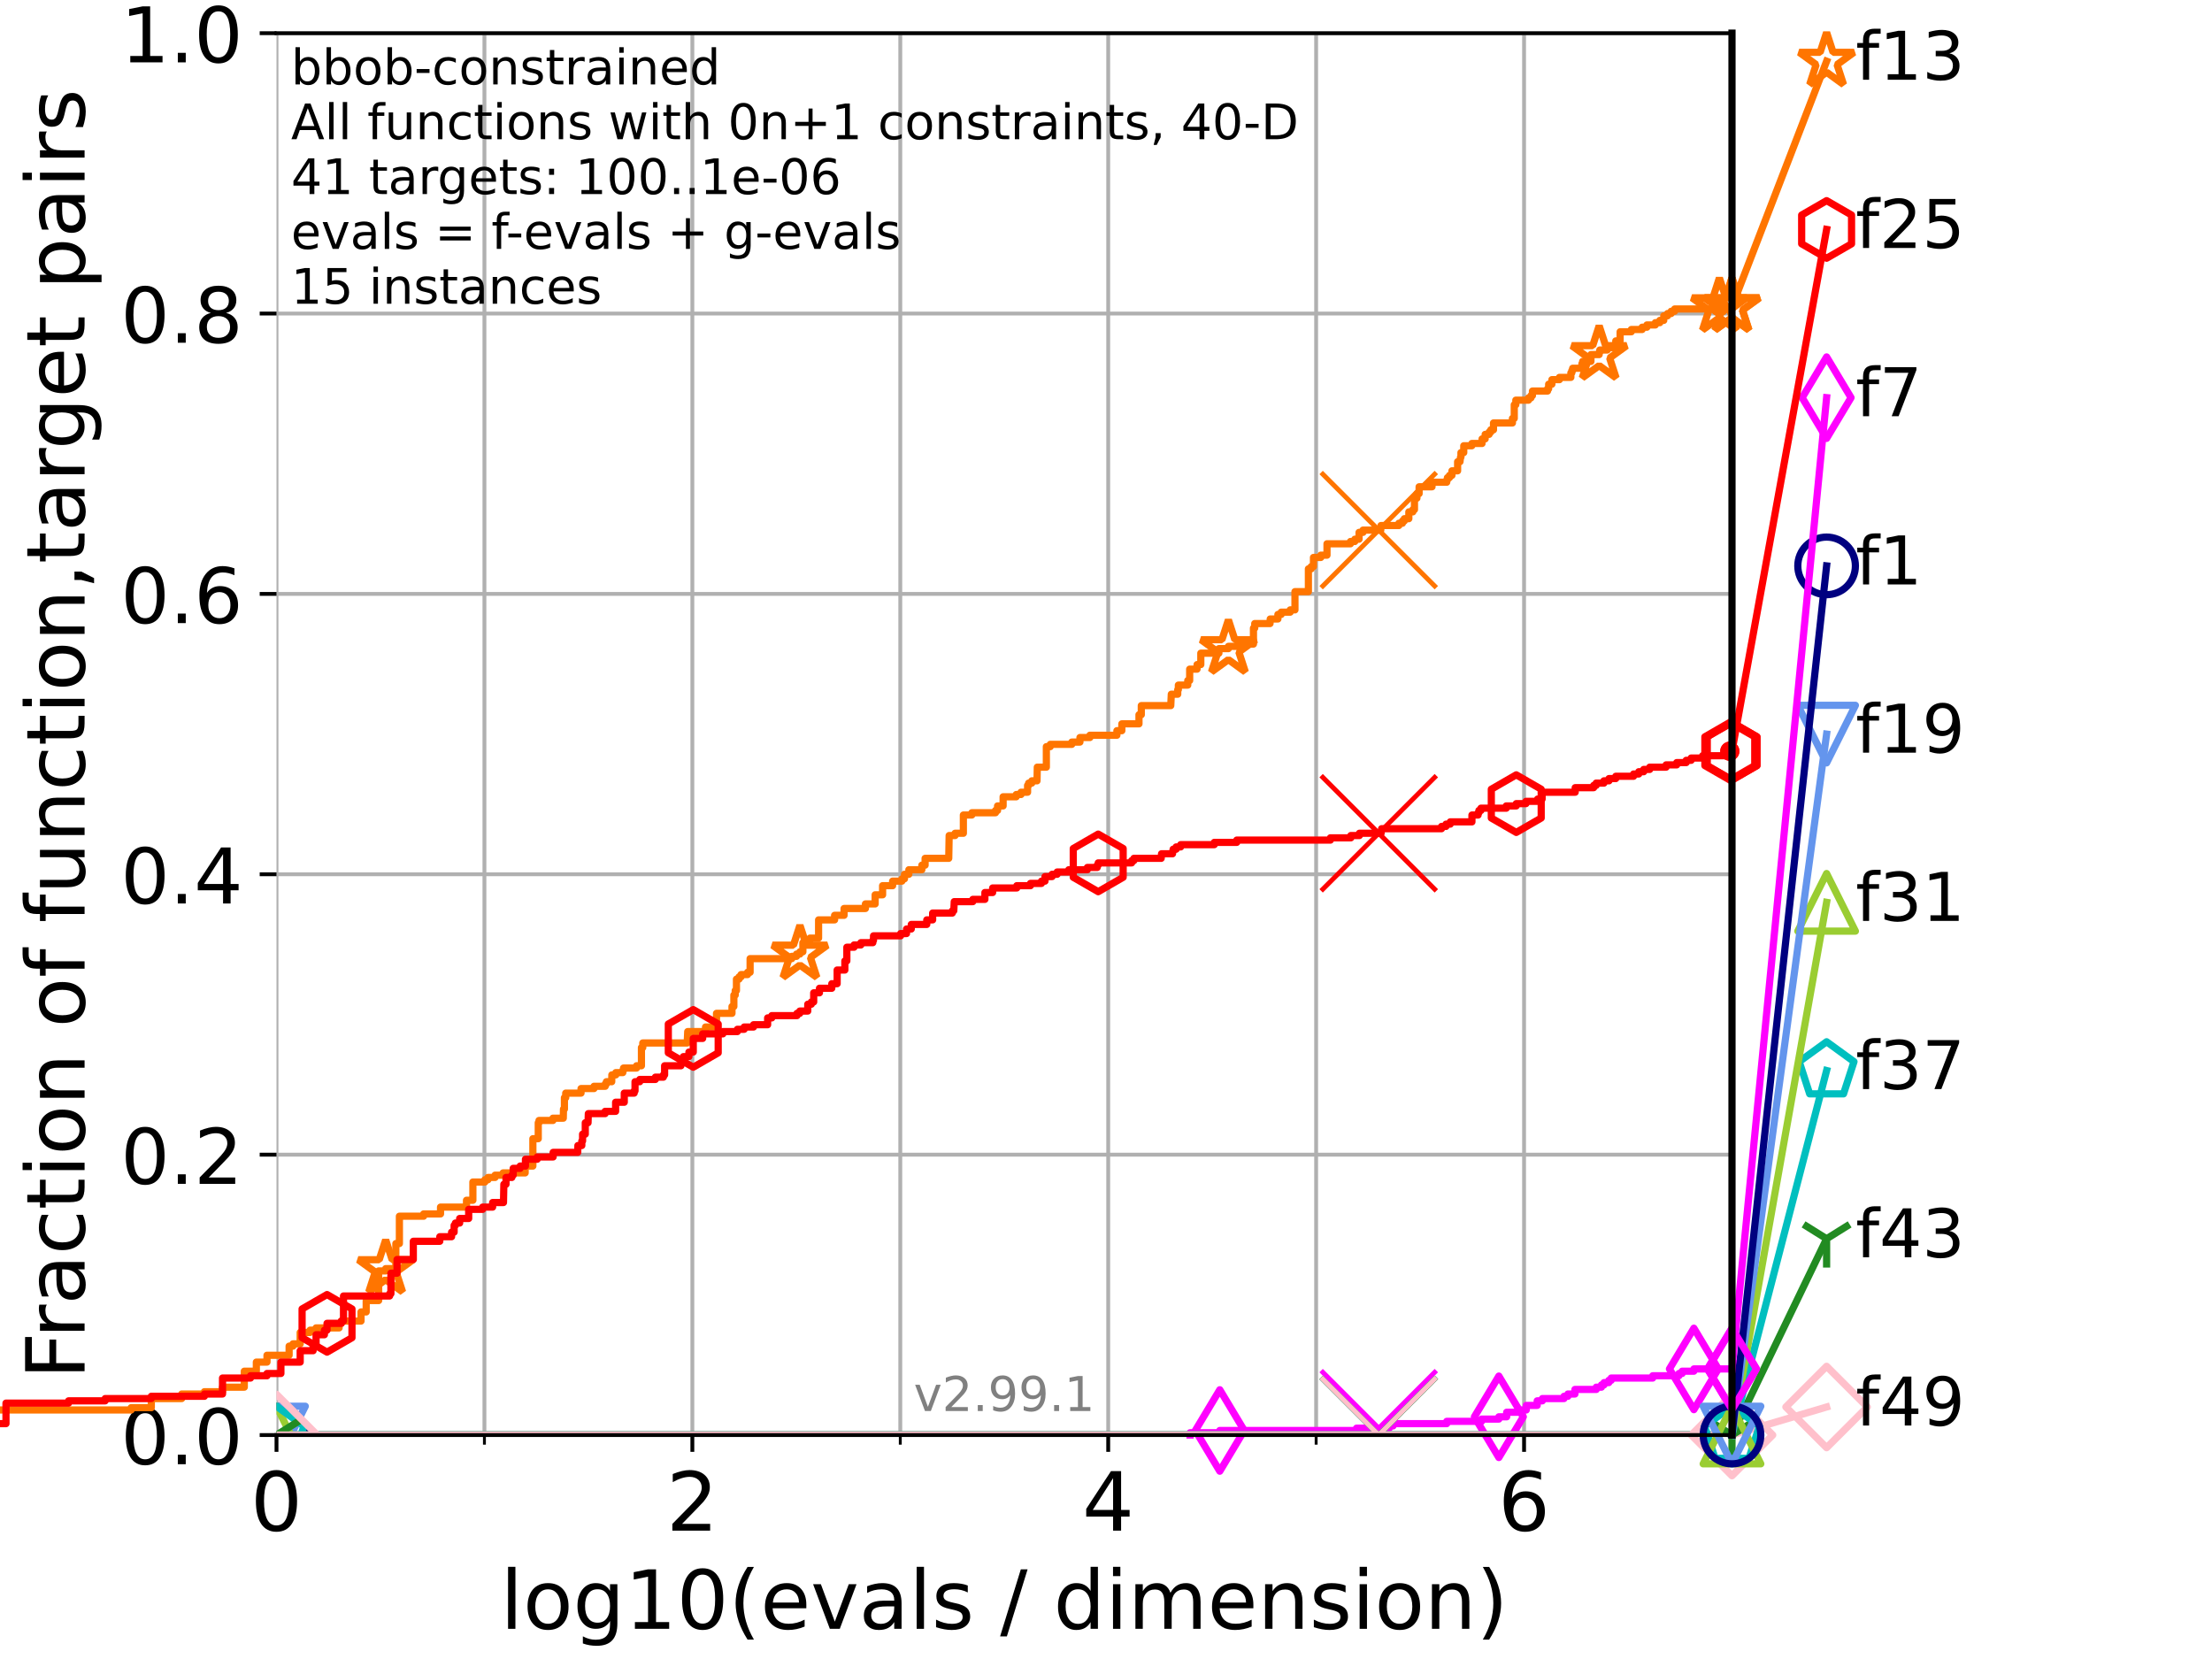 <?xml version="1.0" encoding="utf-8" standalone="no"?>
<!DOCTYPE svg PUBLIC "-//W3C//DTD SVG 1.1//EN"
  "http://www.w3.org/Graphics/SVG/1.1/DTD/svg11.dtd">
<!-- Created with matplotlib (https://matplotlib.org/) -->
<svg height="345.6pt" version="1.1" viewBox="0 0 460.8 345.6" width="460.8pt" xmlns="http://www.w3.org/2000/svg" xmlns:xlink="http://www.w3.org/1999/xlink">
 <defs>
  <style type="text/css">*{stroke-linecap:butt;stroke-linejoin:round;}</style>
 </defs>
 <g id="figure_1">
  <g id="patch_1">
   <path d="M 0 345.6 
L 460.8 345.6 
L 460.8 0 
L 0 0 
z
" style="fill:#ffffff;"/>
  </g>
  <g id="axes_1">
   <g id="patch_2">
    <path d="M 57.6 298.944 
L 360.806 298.944 
L 360.806 6.912 
L 57.6 6.912 
z
" style="fill:#ffffff;"/>
   </g>
   <g id="matplotlib.axis_1">
    <g id="xtick_1">
     <g id="line2d_1">
      <path clip-path="url(#pbd6ee96b44)" d="M 57.6 298.944 
L 57.6 6.912 
" style="fill:none;stroke:#b0b0b0;stroke-linecap:square;stroke-width:0.8;"/>
     </g>
     <g id="line2d_2">
      <defs>
       <path d="M 0 0 
L 0 3.5 
" id="m186493a9c5" style="stroke:#000000;stroke-width:0.8;"/>
      </defs>
      <g>
       <use style="stroke:#000000;stroke-width:0.8;" x="57.6" xlink:href="#m186493a9c5" y="298.944"/>
      </g>
     </g>
     <g id="text_1">
      <!-- 0 -->
      <g transform="translate(52.192 318.861)scale(0.17 -0.17)">
       <defs>
        <path d="M 31.781 66.406 
Q 24.172 66.406 20.328 58.906 
Q 16.5 51.422 16.5 36.375 
Q 16.5 21.391 20.328 13.891 
Q 24.172 6.391 31.781 6.391 
Q 39.453 6.391 43.281 13.891 
Q 47.125 21.391 47.125 36.375 
Q 47.125 51.422 43.281 58.906 
Q 39.453 66.406 31.781 66.406 
z
M 31.781 74.219 
Q 44.047 74.219 50.516 64.516 
Q 56.984 54.828 56.984 36.375 
Q 56.984 17.969 50.516 8.266 
Q 44.047 -1.422 31.781 -1.422 
Q 19.531 -1.422 13.062 8.266 
Q 6.594 17.969 6.594 36.375 
Q 6.594 54.828 13.062 64.516 
Q 19.531 74.219 31.781 74.219 
z
" id="DejaVuSans-48"/>
       </defs>
       <use xlink:href="#DejaVuSans-48"/>
      </g>
     </g>
    </g>
    <g id="xtick_2">
     <g id="line2d_3">
      <path clip-path="url(#pbd6ee96b44)" d="M 144.23 298.944 
L 144.23 6.912 
" style="fill:none;stroke:#b0b0b0;stroke-linecap:square;stroke-width:0.8;"/>
     </g>
     <g id="line2d_4">
      <g>
       <use style="stroke:#000000;stroke-width:0.8;" x="144.23" xlink:href="#m186493a9c5" y="298.944"/>
      </g>
     </g>
     <g id="text_2">
      <!-- 2 -->
      <g transform="translate(138.822 318.861)scale(0.17 -0.17)">
       <defs>
        <path d="M 19.188 8.297 
L 53.609 8.297 
L 53.609 0 
L 7.328 0 
L 7.328 8.297 
Q 12.938 14.109 22.625 23.891 
Q 32.328 33.688 34.812 36.531 
Q 39.547 41.844 41.422 45.531 
Q 43.312 49.219 43.312 52.781 
Q 43.312 58.594 39.234 62.25 
Q 35.156 65.922 28.609 65.922 
Q 23.969 65.922 18.812 64.312 
Q 13.672 62.703 7.812 59.422 
L 7.812 69.391 
Q 13.766 71.781 18.938 73 
Q 24.125 74.219 28.422 74.219 
Q 39.75 74.219 46.484 68.547 
Q 53.219 62.891 53.219 53.422 
Q 53.219 48.922 51.531 44.891 
Q 49.859 40.875 45.406 35.406 
Q 44.188 33.984 37.641 27.219 
Q 31.109 20.453 19.188 8.297 
z
" id="DejaVuSans-50"/>
       </defs>
       <use xlink:href="#DejaVuSans-50"/>
      </g>
     </g>
    </g>
    <g id="xtick_3">
     <g id="line2d_5">
      <path clip-path="url(#pbd6ee96b44)" d="M 230.861 298.944 
L 230.861 6.912 
" style="fill:none;stroke:#b0b0b0;stroke-linecap:square;stroke-width:0.8;"/>
     </g>
     <g id="line2d_6">
      <g>
       <use style="stroke:#000000;stroke-width:0.8;" x="230.861" xlink:href="#m186493a9c5" y="298.944"/>
      </g>
     </g>
     <g id="text_3">
      <!-- 4 -->
      <g transform="translate(225.453 318.861)scale(0.17 -0.17)">
       <defs>
        <path d="M 37.797 64.312 
L 12.891 25.391 
L 37.797 25.391 
z
M 35.203 72.906 
L 47.609 72.906 
L 47.609 25.391 
L 58.016 25.391 
L 58.016 17.188 
L 47.609 17.188 
L 47.609 0 
L 37.797 0 
L 37.797 17.188 
L 4.891 17.188 
L 4.891 26.703 
z
" id="DejaVuSans-52"/>
       </defs>
       <use xlink:href="#DejaVuSans-52"/>
      </g>
     </g>
    </g>
    <g id="xtick_4">
     <g id="line2d_7">
      <path clip-path="url(#pbd6ee96b44)" d="M 317.491 298.944 
L 317.491 6.912 
" style="fill:none;stroke:#b0b0b0;stroke-linecap:square;stroke-width:0.8;"/>
     </g>
     <g id="line2d_8">
      <g>
       <use style="stroke:#000000;stroke-width:0.8;" x="317.491" xlink:href="#m186493a9c5" y="298.944"/>
      </g>
     </g>
     <g id="text_4">
      <!-- 6 -->
      <g transform="translate(312.083 318.861)scale(0.17 -0.17)">
       <defs>
        <path d="M 33.016 40.375 
Q 26.375 40.375 22.484 35.828 
Q 18.609 31.297 18.609 23.391 
Q 18.609 15.531 22.484 10.953 
Q 26.375 6.391 33.016 6.391 
Q 39.656 6.391 43.531 10.953 
Q 47.406 15.531 47.406 23.391 
Q 47.406 31.297 43.531 35.828 
Q 39.656 40.375 33.016 40.375 
z
M 52.594 71.297 
L 52.594 62.312 
Q 48.875 64.062 45.094 64.984 
Q 41.312 65.922 37.594 65.922 
Q 27.828 65.922 22.672 59.328 
Q 17.531 52.734 16.797 39.406 
Q 19.672 43.656 24.016 45.922 
Q 28.375 48.188 33.594 48.188 
Q 44.578 48.188 50.953 41.516 
Q 57.328 34.859 57.328 23.391 
Q 57.328 12.156 50.688 5.359 
Q 44.047 -1.422 33.016 -1.422 
Q 20.359 -1.422 13.672 8.266 
Q 6.984 17.969 6.984 36.375 
Q 6.984 53.656 15.188 63.938 
Q 23.391 74.219 37.203 74.219 
Q 40.922 74.219 44.703 73.484 
Q 48.484 72.75 52.594 71.297 
z
" id="DejaVuSans-54"/>
       </defs>
       <use xlink:href="#DejaVuSans-54"/>
      </g>
     </g>
    </g>
    <g id="xtick_5">
     <g id="line2d_9">
      <path clip-path="url(#pbd6ee96b44)" d="M 100.915 298.944 
L 100.915 6.912 
" style="fill:none;stroke:#b0b0b0;stroke-linecap:square;stroke-width:0.8;"/>
     </g>
     <g id="line2d_10">
      <defs>
       <path d="M 0 0 
L 0 2 
" id="mc123c53641" style="stroke:#000000;stroke-width:0.6;"/>
      </defs>
      <g>
       <use style="stroke:#000000;stroke-width:0.6;" x="100.915" xlink:href="#mc123c53641" y="298.944"/>
      </g>
     </g>
    </g>
    <g id="xtick_6">
     <g id="line2d_11">
      <path clip-path="url(#pbd6ee96b44)" d="M 187.546 298.944 
L 187.546 6.912 
" style="fill:none;stroke:#b0b0b0;stroke-linecap:square;stroke-width:0.8;"/>
     </g>
     <g id="line2d_12">
      <g>
       <use style="stroke:#000000;stroke-width:0.6;" x="187.546" xlink:href="#mc123c53641" y="298.944"/>
      </g>
     </g>
    </g>
    <g id="xtick_7">
     <g id="line2d_13">
      <path clip-path="url(#pbd6ee96b44)" d="M 274.176 298.944 
L 274.176 6.912 
" style="fill:none;stroke:#b0b0b0;stroke-linecap:square;stroke-width:0.8;"/>
     </g>
     <g id="line2d_14">
      <g>
       <use style="stroke:#000000;stroke-width:0.6;" x="274.176" xlink:href="#mc123c53641" y="298.944"/>
      </g>
     </g>
    </g>
    <g id="xtick_8">
     <g id="line2d_15">
      <path clip-path="url(#pbd6ee96b44)" d="M 360.806 298.944 
L 360.806 6.912 
" style="fill:none;stroke:#b0b0b0;stroke-linecap:square;stroke-width:0.8;"/>
     </g>
     <g id="line2d_16">
      <g>
       <use style="stroke:#000000;stroke-width:0.6;" x="360.806" xlink:href="#mc123c53641" y="298.944"/>
      </g>
     </g>
    </g>
    <g id="text_5">
     <!-- log10(evals / dimension) -->
     <g transform="translate(104.239 339.314)scale(0.17 -0.17)">
      <defs>
       <path d="M 9.422 75.984 
L 18.406 75.984 
L 18.406 0 
L 9.422 0 
z
" id="DejaVuSans-108"/>
       <path d="M 30.609 48.391 
Q 23.391 48.391 19.188 42.75 
Q 14.984 37.109 14.984 27.297 
Q 14.984 17.484 19.156 11.844 
Q 23.344 6.203 30.609 6.203 
Q 37.797 6.203 41.984 11.859 
Q 46.188 17.531 46.188 27.297 
Q 46.188 37.016 41.984 42.703 
Q 37.797 48.391 30.609 48.391 
z
M 30.609 56 
Q 42.328 56 49.016 48.375 
Q 55.719 40.766 55.719 27.297 
Q 55.719 13.875 49.016 6.219 
Q 42.328 -1.422 30.609 -1.422 
Q 18.844 -1.422 12.172 6.219 
Q 5.516 13.875 5.516 27.297 
Q 5.516 40.766 12.172 48.375 
Q 18.844 56 30.609 56 
z
" id="DejaVuSans-111"/>
       <path d="M 45.406 27.984 
Q 45.406 37.75 41.375 43.109 
Q 37.359 48.484 30.078 48.484 
Q 22.859 48.484 18.828 43.109 
Q 14.797 37.75 14.797 27.984 
Q 14.797 18.266 18.828 12.891 
Q 22.859 7.516 30.078 7.516 
Q 37.359 7.516 41.375 12.891 
Q 45.406 18.266 45.406 27.984 
z
M 54.391 6.781 
Q 54.391 -7.172 48.188 -13.984 
Q 42 -20.797 29.203 -20.797 
Q 24.469 -20.797 20.266 -20.094 
Q 16.062 -19.391 12.109 -17.922 
L 12.109 -9.188 
Q 16.062 -11.328 19.922 -12.344 
Q 23.781 -13.375 27.781 -13.375 
Q 36.625 -13.375 41.016 -8.766 
Q 45.406 -4.156 45.406 5.172 
L 45.406 9.625 
Q 42.625 4.781 38.281 2.391 
Q 33.938 0 27.875 0 
Q 17.828 0 11.672 7.656 
Q 5.516 15.328 5.516 27.984 
Q 5.516 40.672 11.672 48.328 
Q 17.828 56 27.875 56 
Q 33.938 56 38.281 53.609 
Q 42.625 51.219 45.406 46.391 
L 45.406 54.688 
L 54.391 54.688 
z
" id="DejaVuSans-103"/>
       <path d="M 12.406 8.297 
L 28.516 8.297 
L 28.516 63.922 
L 10.984 60.406 
L 10.984 69.391 
L 28.422 72.906 
L 38.281 72.906 
L 38.281 8.297 
L 54.391 8.297 
L 54.391 0 
L 12.406 0 
z
" id="DejaVuSans-49"/>
       <path d="M 31 75.875 
Q 24.469 64.656 21.281 53.656 
Q 18.109 42.672 18.109 31.391 
Q 18.109 20.125 21.312 9.062 
Q 24.516 -2 31 -13.188 
L 23.188 -13.188 
Q 15.875 -1.703 12.234 9.375 
Q 8.594 20.453 8.594 31.391 
Q 8.594 42.281 12.203 53.312 
Q 15.828 64.359 23.188 75.875 
z
" id="DejaVuSans-40"/>
       <path d="M 56.203 29.594 
L 56.203 25.203 
L 14.891 25.203 
Q 15.484 15.922 20.484 11.062 
Q 25.484 6.203 34.422 6.203 
Q 39.594 6.203 44.453 7.469 
Q 49.312 8.734 54.109 11.281 
L 54.109 2.781 
Q 49.266 0.734 44.188 -0.344 
Q 39.109 -1.422 33.891 -1.422 
Q 20.797 -1.422 13.156 6.188 
Q 5.516 13.812 5.516 26.812 
Q 5.516 40.234 12.766 48.109 
Q 20.016 56 32.328 56 
Q 43.359 56 49.781 48.891 
Q 56.203 41.797 56.203 29.594 
z
M 47.219 32.234 
Q 47.125 39.594 43.094 43.984 
Q 39.062 48.391 32.422 48.391 
Q 24.906 48.391 20.391 44.141 
Q 15.875 39.891 15.188 32.172 
z
" id="DejaVuSans-101"/>
       <path d="M 2.984 54.688 
L 12.5 54.688 
L 29.594 8.797 
L 46.688 54.688 
L 56.203 54.688 
L 35.688 0 
L 23.484 0 
z
" id="DejaVuSans-118"/>
       <path d="M 34.281 27.484 
Q 23.391 27.484 19.188 25 
Q 14.984 22.516 14.984 16.5 
Q 14.984 11.719 18.141 8.906 
Q 21.297 6.109 26.703 6.109 
Q 34.188 6.109 38.703 11.406 
Q 43.219 16.703 43.219 25.484 
L 43.219 27.484 
z
M 52.203 31.203 
L 52.203 0 
L 43.219 0 
L 43.219 8.297 
Q 40.141 3.328 35.547 0.953 
Q 30.953 -1.422 24.312 -1.422 
Q 15.922 -1.422 10.953 3.297 
Q 6 8.016 6 15.922 
Q 6 25.141 12.172 29.828 
Q 18.359 34.516 30.609 34.516 
L 43.219 34.516 
L 43.219 35.406 
Q 43.219 41.609 39.141 45 
Q 35.062 48.391 27.688 48.391 
Q 23 48.391 18.547 47.266 
Q 14.109 46.141 10.016 43.891 
L 10.016 52.203 
Q 14.938 54.109 19.578 55.047 
Q 24.219 56 28.609 56 
Q 40.484 56 46.344 49.844 
Q 52.203 43.703 52.203 31.203 
z
" id="DejaVuSans-97"/>
       <path d="M 44.281 53.078 
L 44.281 44.578 
Q 40.484 46.531 36.375 47.5 
Q 32.281 48.484 27.875 48.484 
Q 21.188 48.484 17.844 46.438 
Q 14.5 44.391 14.5 40.281 
Q 14.5 37.156 16.891 35.375 
Q 19.281 33.594 26.516 31.984 
L 29.594 31.297 
Q 39.156 29.25 43.188 25.516 
Q 47.219 21.781 47.219 15.094 
Q 47.219 7.469 41.188 3.016 
Q 35.156 -1.422 24.609 -1.422 
Q 20.219 -1.422 15.453 -0.562 
Q 10.688 0.297 5.422 2 
L 5.422 11.281 
Q 10.406 8.688 15.234 7.391 
Q 20.062 6.109 24.812 6.109 
Q 31.156 6.109 34.562 8.281 
Q 37.984 10.453 37.984 14.406 
Q 37.984 18.062 35.516 20.016 
Q 33.062 21.969 24.703 23.781 
L 21.578 24.516 
Q 13.234 26.266 9.516 29.906 
Q 5.812 33.547 5.812 39.891 
Q 5.812 47.609 11.281 51.797 
Q 16.75 56 26.812 56 
Q 31.781 56 36.172 55.266 
Q 40.578 54.547 44.281 53.078 
z
" id="DejaVuSans-115"/>
       <path id="DejaVuSans-32"/>
       <path d="M 25.391 72.906 
L 33.688 72.906 
L 8.297 -9.281 
L 0 -9.281 
z
" id="DejaVuSans-47"/>
       <path d="M 45.406 46.391 
L 45.406 75.984 
L 54.391 75.984 
L 54.391 0 
L 45.406 0 
L 45.406 8.203 
Q 42.578 3.328 38.25 0.953 
Q 33.938 -1.422 27.875 -1.422 
Q 17.969 -1.422 11.734 6.484 
Q 5.516 14.406 5.516 27.297 
Q 5.516 40.188 11.734 48.094 
Q 17.969 56 27.875 56 
Q 33.938 56 38.25 53.625 
Q 42.578 51.266 45.406 46.391 
z
M 14.797 27.297 
Q 14.797 17.391 18.875 11.75 
Q 22.953 6.109 30.078 6.109 
Q 37.203 6.109 41.297 11.75 
Q 45.406 17.391 45.406 27.297 
Q 45.406 37.203 41.297 42.844 
Q 37.203 48.484 30.078 48.484 
Q 22.953 48.484 18.875 42.844 
Q 14.797 37.203 14.797 27.297 
z
" id="DejaVuSans-100"/>
       <path d="M 9.422 54.688 
L 18.406 54.688 
L 18.406 0 
L 9.422 0 
z
M 9.422 75.984 
L 18.406 75.984 
L 18.406 64.594 
L 9.422 64.594 
z
" id="DejaVuSans-105"/>
       <path d="M 52 44.188 
Q 55.375 50.25 60.062 53.125 
Q 64.75 56 71.094 56 
Q 79.641 56 84.281 50.016 
Q 88.922 44.047 88.922 33.016 
L 88.922 0 
L 79.891 0 
L 79.891 32.719 
Q 79.891 40.578 77.094 44.375 
Q 74.312 48.188 68.609 48.188 
Q 61.625 48.188 57.562 43.547 
Q 53.516 38.922 53.516 30.906 
L 53.516 0 
L 44.484 0 
L 44.484 32.719 
Q 44.484 40.625 41.703 44.406 
Q 38.922 48.188 33.109 48.188 
Q 26.219 48.188 22.156 43.531 
Q 18.109 38.875 18.109 30.906 
L 18.109 0 
L 9.078 0 
L 9.078 54.688 
L 18.109 54.688 
L 18.109 46.188 
Q 21.188 51.219 25.484 53.609 
Q 29.781 56 35.688 56 
Q 41.656 56 45.828 52.969 
Q 50 49.953 52 44.188 
z
" id="DejaVuSans-109"/>
       <path d="M 54.891 33.016 
L 54.891 0 
L 45.906 0 
L 45.906 32.719 
Q 45.906 40.484 42.875 44.328 
Q 39.844 48.188 33.797 48.188 
Q 26.516 48.188 22.312 43.547 
Q 18.109 38.922 18.109 30.906 
L 18.109 0 
L 9.078 0 
L 9.078 54.688 
L 18.109 54.688 
L 18.109 46.188 
Q 21.344 51.125 25.703 53.562 
Q 30.078 56 35.797 56 
Q 45.219 56 50.047 50.172 
Q 54.891 44.344 54.891 33.016 
z
" id="DejaVuSans-110"/>
       <path d="M 8.016 75.875 
L 15.828 75.875 
Q 23.141 64.359 26.781 53.312 
Q 30.422 42.281 30.422 31.391 
Q 30.422 20.453 26.781 9.375 
Q 23.141 -1.703 15.828 -13.188 
L 8.016 -13.188 
Q 14.5 -2 17.703 9.062 
Q 20.906 20.125 20.906 31.391 
Q 20.906 42.672 17.703 53.656 
Q 14.5 64.656 8.016 75.875 
z
" id="DejaVuSans-41"/>
      </defs>
      <use xlink:href="#DejaVuSans-108"/>
      <use x="27.783" xlink:href="#DejaVuSans-111"/>
      <use x="88.965" xlink:href="#DejaVuSans-103"/>
      <use x="152.441" xlink:href="#DejaVuSans-49"/>
      <use x="216.064" xlink:href="#DejaVuSans-48"/>
      <use x="279.688" xlink:href="#DejaVuSans-40"/>
      <use x="318.701" xlink:href="#DejaVuSans-101"/>
      <use x="380.225" xlink:href="#DejaVuSans-118"/>
      <use x="439.404" xlink:href="#DejaVuSans-97"/>
      <use x="500.684" xlink:href="#DejaVuSans-108"/>
      <use x="528.467" xlink:href="#DejaVuSans-115"/>
      <use x="580.566" xlink:href="#DejaVuSans-32"/>
      <use x="612.354" xlink:href="#DejaVuSans-47"/>
      <use x="646.045" xlink:href="#DejaVuSans-32"/>
      <use x="677.832" xlink:href="#DejaVuSans-100"/>
      <use x="741.309" xlink:href="#DejaVuSans-105"/>
      <use x="769.092" xlink:href="#DejaVuSans-109"/>
      <use x="866.504" xlink:href="#DejaVuSans-101"/>
      <use x="928.027" xlink:href="#DejaVuSans-110"/>
      <use x="991.406" xlink:href="#DejaVuSans-115"/>
      <use x="1043.506" xlink:href="#DejaVuSans-105"/>
      <use x="1071.289" xlink:href="#DejaVuSans-111"/>
      <use x="1132.471" xlink:href="#DejaVuSans-110"/>
      <use x="1195.85" xlink:href="#DejaVuSans-41"/>
     </g>
    </g>
   </g>
   <g id="matplotlib.axis_2">
    <g id="ytick_1">
     <g id="line2d_17">
      <path clip-path="url(#pbd6ee96b44)" d="M 57.6 298.944 
L 360.806 298.944 
" style="fill:none;stroke:#b0b0b0;stroke-linecap:square;stroke-width:0.8;"/>
     </g>
     <g id="line2d_18">
      <defs>
       <path d="M 0 0 
L -3.5 0 
" id="m867ba5490e" style="stroke:#000000;stroke-width:0.8;"/>
      </defs>
      <g>
       <use style="stroke:#000000;stroke-width:0.8;" x="57.6" xlink:href="#m867ba5490e" y="298.944"/>
      </g>
     </g>
     <g id="text_6">
      <!-- 0.0 -->
      <g transform="translate(25.155 305.023)scale(0.16 -0.16)">
       <defs>
        <path d="M 10.688 12.406 
L 21 12.406 
L 21 0 
L 10.688 0 
z
" id="DejaVuSans-46"/>
       </defs>
       <use xlink:href="#DejaVuSans-48"/>
       <use x="63.623" xlink:href="#DejaVuSans-46"/>
       <use x="95.41" xlink:href="#DejaVuSans-48"/>
      </g>
     </g>
    </g>
    <g id="ytick_2">
     <g id="line2d_19">
      <path clip-path="url(#pbd6ee96b44)" d="M 57.6 240.538 
L 360.806 240.538 
" style="fill:none;stroke:#b0b0b0;stroke-linecap:square;stroke-width:0.8;"/>
     </g>
     <g id="line2d_20">
      <g>
       <use style="stroke:#000000;stroke-width:0.8;" x="57.6" xlink:href="#m867ba5490e" y="240.538"/>
      </g>
     </g>
     <g id="text_7">
      <!-- 0.2 -->
      <g transform="translate(25.155 246.616)scale(0.16 -0.16)">
       <use xlink:href="#DejaVuSans-48"/>
       <use x="63.623" xlink:href="#DejaVuSans-46"/>
       <use x="95.41" xlink:href="#DejaVuSans-50"/>
      </g>
     </g>
    </g>
    <g id="ytick_3">
     <g id="line2d_21">
      <path clip-path="url(#pbd6ee96b44)" d="M 57.6 182.131 
L 360.806 182.131 
" style="fill:none;stroke:#b0b0b0;stroke-linecap:square;stroke-width:0.8;"/>
     </g>
     <g id="line2d_22">
      <g>
       <use style="stroke:#000000;stroke-width:0.8;" x="57.6" xlink:href="#m867ba5490e" y="182.131"/>
      </g>
     </g>
     <g id="text_8">
      <!-- 0.4 -->
      <g transform="translate(25.155 188.21)scale(0.16 -0.16)">
       <use xlink:href="#DejaVuSans-48"/>
       <use x="63.623" xlink:href="#DejaVuSans-46"/>
       <use x="95.41" xlink:href="#DejaVuSans-52"/>
      </g>
     </g>
    </g>
    <g id="ytick_4">
     <g id="line2d_23">
      <path clip-path="url(#pbd6ee96b44)" d="M 57.6 123.725 
L 360.806 123.725 
" style="fill:none;stroke:#b0b0b0;stroke-linecap:square;stroke-width:0.8;"/>
     </g>
     <g id="line2d_24">
      <g>
       <use style="stroke:#000000;stroke-width:0.8;" x="57.6" xlink:href="#m867ba5490e" y="123.725"/>
      </g>
     </g>
     <g id="text_9">
      <!-- 0.6 -->
      <g transform="translate(25.155 129.804)scale(0.16 -0.16)">
       <use xlink:href="#DejaVuSans-48"/>
       <use x="63.623" xlink:href="#DejaVuSans-46"/>
       <use x="95.41" xlink:href="#DejaVuSans-54"/>
      </g>
     </g>
    </g>
    <g id="ytick_5">
     <g id="line2d_25">
      <path clip-path="url(#pbd6ee96b44)" d="M 57.6 65.318 
L 360.806 65.318 
" style="fill:none;stroke:#b0b0b0;stroke-linecap:square;stroke-width:0.8;"/>
     </g>
     <g id="line2d_26">
      <g>
       <use style="stroke:#000000;stroke-width:0.8;" x="57.6" xlink:href="#m867ba5490e" y="65.318"/>
      </g>
     </g>
     <g id="text_10">
      <!-- 0.8 -->
      <g transform="translate(25.155 71.397)scale(0.16 -0.16)">
       <defs>
        <path d="M 31.781 34.625 
Q 24.75 34.625 20.719 30.859 
Q 16.703 27.094 16.703 20.516 
Q 16.703 13.922 20.719 10.156 
Q 24.75 6.391 31.781 6.391 
Q 38.812 6.391 42.859 10.172 
Q 46.922 13.969 46.922 20.516 
Q 46.922 27.094 42.891 30.859 
Q 38.875 34.625 31.781 34.625 
z
M 21.922 38.812 
Q 15.578 40.375 12.031 44.719 
Q 8.5 49.078 8.5 55.328 
Q 8.5 64.062 14.719 69.141 
Q 20.953 74.219 31.781 74.219 
Q 42.672 74.219 48.875 69.141 
Q 55.078 64.062 55.078 55.328 
Q 55.078 49.078 51.531 44.719 
Q 48 40.375 41.703 38.812 
Q 48.828 37.156 52.797 32.312 
Q 56.781 27.484 56.781 20.516 
Q 56.781 9.906 50.312 4.234 
Q 43.844 -1.422 31.781 -1.422 
Q 19.734 -1.422 13.25 4.234 
Q 6.781 9.906 6.781 20.516 
Q 6.781 27.484 10.781 32.312 
Q 14.797 37.156 21.922 38.812 
z
M 18.312 54.391 
Q 18.312 48.734 21.844 45.562 
Q 25.391 42.391 31.781 42.391 
Q 38.141 42.391 41.719 45.562 
Q 45.312 48.734 45.312 54.391 
Q 45.312 60.062 41.719 63.234 
Q 38.141 66.406 31.781 66.406 
Q 25.391 66.406 21.844 63.234 
Q 18.312 60.062 18.312 54.391 
z
" id="DejaVuSans-56"/>
       </defs>
       <use xlink:href="#DejaVuSans-48"/>
       <use x="63.623" xlink:href="#DejaVuSans-46"/>
       <use x="95.41" xlink:href="#DejaVuSans-56"/>
      </g>
     </g>
    </g>
    <g id="ytick_6">
     <g id="line2d_27">
      <path clip-path="url(#pbd6ee96b44)" d="M 57.6 6.912 
L 360.806 6.912 
" style="fill:none;stroke:#b0b0b0;stroke-linecap:square;stroke-width:0.8;"/>
     </g>
     <g id="line2d_28">
      <g>
       <use style="stroke:#000000;stroke-width:0.8;" x="57.6" xlink:href="#m867ba5490e" y="6.912"/>
      </g>
     </g>
     <g id="text_11">
      <!-- 1.0 -->
      <g transform="translate(25.155 12.991)scale(0.16 -0.16)">
       <use xlink:href="#DejaVuSans-49"/>
       <use x="63.623" xlink:href="#DejaVuSans-46"/>
       <use x="95.41" xlink:href="#DejaVuSans-48"/>
      </g>
     </g>
    </g>
    <g id="text_12">
     <!-- Fraction of function,target pairs -->
     <g transform="translate(17.62 287.313)rotate(-90)scale(0.17 -0.17)">
      <defs>
       <path d="M 9.812 72.906 
L 51.703 72.906 
L 51.703 64.594 
L 19.672 64.594 
L 19.672 43.109 
L 48.578 43.109 
L 48.578 34.812 
L 19.672 34.812 
L 19.672 0 
L 9.812 0 
z
" id="DejaVuSans-70"/>
       <path d="M 41.109 46.297 
Q 39.594 47.172 37.812 47.578 
Q 36.031 48 33.891 48 
Q 26.266 48 22.188 43.047 
Q 18.109 38.094 18.109 28.812 
L 18.109 0 
L 9.078 0 
L 9.078 54.688 
L 18.109 54.688 
L 18.109 46.188 
Q 20.953 51.172 25.484 53.578 
Q 30.031 56 36.531 56 
Q 37.453 56 38.578 55.875 
Q 39.703 55.766 41.062 55.516 
z
" id="DejaVuSans-114"/>
       <path d="M 48.781 52.594 
L 48.781 44.188 
Q 44.969 46.297 41.141 47.344 
Q 37.312 48.391 33.406 48.391 
Q 24.656 48.391 19.812 42.844 
Q 14.984 37.312 14.984 27.297 
Q 14.984 17.281 19.812 11.734 
Q 24.656 6.203 33.406 6.203 
Q 37.312 6.203 41.141 7.25 
Q 44.969 8.297 48.781 10.406 
L 48.781 2.094 
Q 45.016 0.344 40.984 -0.531 
Q 36.969 -1.422 32.422 -1.422 
Q 20.062 -1.422 12.781 6.344 
Q 5.516 14.109 5.516 27.297 
Q 5.516 40.672 12.859 48.328 
Q 20.219 56 33.016 56 
Q 37.156 56 41.109 55.141 
Q 45.062 54.297 48.781 52.594 
z
" id="DejaVuSans-99"/>
       <path d="M 18.312 70.219 
L 18.312 54.688 
L 36.812 54.688 
L 36.812 47.703 
L 18.312 47.703 
L 18.312 18.016 
Q 18.312 11.328 20.141 9.422 
Q 21.969 7.516 27.594 7.516 
L 36.812 7.516 
L 36.812 0 
L 27.594 0 
Q 17.188 0 13.234 3.875 
Q 9.281 7.766 9.281 18.016 
L 9.281 47.703 
L 2.688 47.703 
L 2.688 54.688 
L 9.281 54.688 
L 9.281 70.219 
z
" id="DejaVuSans-116"/>
       <path d="M 37.109 75.984 
L 37.109 68.5 
L 28.516 68.5 
Q 23.688 68.5 21.797 66.547 
Q 19.922 64.594 19.922 59.516 
L 19.922 54.688 
L 34.719 54.688 
L 34.719 47.703 
L 19.922 47.703 
L 19.922 0 
L 10.891 0 
L 10.891 47.703 
L 2.297 47.703 
L 2.297 54.688 
L 10.891 54.688 
L 10.891 58.5 
Q 10.891 67.625 15.141 71.797 
Q 19.391 75.984 28.609 75.984 
z
" id="DejaVuSans-102"/>
       <path d="M 8.5 21.578 
L 8.5 54.688 
L 17.484 54.688 
L 17.484 21.922 
Q 17.484 14.156 20.5 10.266 
Q 23.531 6.391 29.594 6.391 
Q 36.859 6.391 41.078 11.031 
Q 45.312 15.672 45.312 23.688 
L 45.312 54.688 
L 54.297 54.688 
L 54.297 0 
L 45.312 0 
L 45.312 8.406 
Q 42.047 3.422 37.719 1 
Q 33.406 -1.422 27.688 -1.422 
Q 18.266 -1.422 13.375 4.438 
Q 8.5 10.297 8.5 21.578 
z
M 31.109 56 
z
" id="DejaVuSans-117"/>
       <path d="M 11.719 12.406 
L 22.016 12.406 
L 22.016 4 
L 14.016 -11.625 
L 7.719 -11.625 
L 11.719 4 
z
" id="DejaVuSans-44"/>
       <path d="M 18.109 8.203 
L 18.109 -20.797 
L 9.078 -20.797 
L 9.078 54.688 
L 18.109 54.688 
L 18.109 46.391 
Q 20.953 51.266 25.266 53.625 
Q 29.594 56 35.594 56 
Q 45.562 56 51.781 48.094 
Q 58.016 40.188 58.016 27.297 
Q 58.016 14.406 51.781 6.484 
Q 45.562 -1.422 35.594 -1.422 
Q 29.594 -1.422 25.266 0.953 
Q 20.953 3.328 18.109 8.203 
z
M 48.688 27.297 
Q 48.688 37.203 44.609 42.844 
Q 40.531 48.484 33.406 48.484 
Q 26.266 48.484 22.188 42.844 
Q 18.109 37.203 18.109 27.297 
Q 18.109 17.391 22.188 11.75 
Q 26.266 6.109 33.406 6.109 
Q 40.531 6.109 44.609 11.75 
Q 48.688 17.391 48.688 27.297 
z
" id="DejaVuSans-112"/>
      </defs>
      <use xlink:href="#DejaVuSans-70"/>
      <use x="50.27" xlink:href="#DejaVuSans-114"/>
      <use x="91.383" xlink:href="#DejaVuSans-97"/>
      <use x="152.662" xlink:href="#DejaVuSans-99"/>
      <use x="207.643" xlink:href="#DejaVuSans-116"/>
      <use x="246.852" xlink:href="#DejaVuSans-105"/>
      <use x="274.635" xlink:href="#DejaVuSans-111"/>
      <use x="335.816" xlink:href="#DejaVuSans-110"/>
      <use x="399.195" xlink:href="#DejaVuSans-32"/>
      <use x="430.982" xlink:href="#DejaVuSans-111"/>
      <use x="492.164" xlink:href="#DejaVuSans-102"/>
      <use x="527.369" xlink:href="#DejaVuSans-32"/>
      <use x="559.156" xlink:href="#DejaVuSans-102"/>
      <use x="594.361" xlink:href="#DejaVuSans-117"/>
      <use x="657.74" xlink:href="#DejaVuSans-110"/>
      <use x="721.119" xlink:href="#DejaVuSans-99"/>
      <use x="776.1" xlink:href="#DejaVuSans-116"/>
      <use x="815.309" xlink:href="#DejaVuSans-105"/>
      <use x="843.092" xlink:href="#DejaVuSans-111"/>
      <use x="904.273" xlink:href="#DejaVuSans-110"/>
      <use x="967.652" xlink:href="#DejaVuSans-44"/>
      <use x="999.439" xlink:href="#DejaVuSans-116"/>
      <use x="1038.648" xlink:href="#DejaVuSans-97"/>
      <use x="1099.928" xlink:href="#DejaVuSans-114"/>
      <use x="1139.291" xlink:href="#DejaVuSans-103"/>
      <use x="1202.768" xlink:href="#DejaVuSans-101"/>
      <use x="1264.291" xlink:href="#DejaVuSans-116"/>
      <use x="1303.5" xlink:href="#DejaVuSans-32"/>
      <use x="1335.287" xlink:href="#DejaVuSans-112"/>
      <use x="1398.764" xlink:href="#DejaVuSans-97"/>
      <use x="1460.043" xlink:href="#DejaVuSans-105"/>
      <use x="1487.826" xlink:href="#DejaVuSans-114"/>
      <use x="1528.939" xlink:href="#DejaVuSans-115"/>
     </g>
    </g>
   </g>
   <g id="line2d_29">
    <path clip-path="url(#pbd6ee96b44)" d="M 57.6 298.944 
L 57.6 298.944 
L 57.6 298.944 
L 57.6 298.944 
L 360.806 298.944 
" style="fill:none;stroke:#000080;stroke-linecap:square;stroke-width:1.5;"/>
   </g>
   <g id="line2d_30">
    <defs>
     <path d="M 0 6 
C 1.591 6 3.117 5.368 4.243 4.243 
C 5.368 3.117 6 1.591 6 0 
C 6 -1.591 5.368 -3.117 4.243 -4.243 
C 3.117 -5.368 1.591 -6 0 -6 
C -1.591 -6 -3.117 -5.368 -4.243 -4.243 
C -5.368 -3.117 -6 -1.591 -6 0 
C -6 1.591 -5.368 3.117 -4.243 4.243 
C -3.117 5.368 -1.591 6 0 6 
z
" id="m48e1f24cc4" style="stroke:#000080;stroke-width:1.5;"/>
    </defs>
    <g clip-path="url(#pbd6ee96b44)">
     <use style="fill-opacity:0;stroke:#000080;stroke-width:1.5;" x="57.6" xlink:href="#m48e1f24cc4" y="298.944"/>
    </g>
   </g>
   <g id="line2d_31">
    <path clip-path="url(#pbd6ee96b44)" style="fill:none;stroke:#000080;stroke-linecap:square;stroke-width:1.5;"/>
    <g clip-path="url(#pbd6ee96b44)">
     <use style="fill-opacity:0;stroke:#000080;stroke-width:1.5;" x="-1" xlink:href="#m48e1f24cc4" y="590.976"/>
     <use style="fill-opacity:0;stroke:#000080;stroke-width:1.5;" x="360.806" xlink:href="#m48e1f24cc4" y="590.976"/>
    </g>
   </g>
   <g id="line2d_32">
    <path clip-path="url(#pbd6ee96b44)" d="M 287.215 298.944 
" style="fill:none;stroke:#000080;stroke-linecap:square;stroke-width:1.5;"/>
    <defs>
     <path d="M -12 12 
L 12 -12 
M -12 -12 
L 12 12 
" id="m8fd3c95d73" style="stroke:#000080;"/>
    </defs>
    <g clip-path="url(#pbd6ee96b44)">
     <use style="fill:#000080;stroke:#000080;" x="287.215" xlink:href="#m8fd3c95d73" y="298.944"/>
    </g>
   </g>
   <g id="line2d_33">
    <defs>
     <path d="M 0 1.5 
C 0.398 1.5 0.779 1.342 1.061 1.061 
C 1.342 0.779 1.5 0.398 1.5 0 
C 1.5 -0.398 1.342 -0.779 1.061 -1.061 
C 0.779 -1.342 0.398 -1.5 0 -1.5 
C -0.398 -1.5 -0.779 -1.342 -1.061 -1.061 
C -1.342 -0.779 -1.5 -0.398 -1.5 0 
C -1.5 0.398 -1.342 0.779 -1.061 1.061 
C -0.779 1.342 -0.398 1.5 0 1.5 
z
" id="m7d09d67f7c" style="stroke:#ff00ff;"/>
    </defs>
    <g>
     <use style="fill:#ff00ff;stroke:#ff00ff;" x="363.199" xlink:href="#m7d09d67f7c" y="284.699"/>
     <use style="fill:#ff00ff;stroke:#ff00ff;" x="363.199" xlink:href="#m7d09d67f7c" y="284.699"/>
    </g>
   </g>
   <g id="line2d_34">
    <path d="M 247.913 298.944 
L 247.913 298.469 
L 254.106 298.469 
L 254.106 297.994 
L 282.59 297.994 
L 282.59 297.519 
L 289.41 297.519 
L 289.41 297.045 
L 290.201 297.045 
L 290.201 296.57 
L 301.384 296.57 
L 301.384 296.095 
L 308.642 296.095 
L 308.642 295.62 
L 312.239 295.62 
L 312.239 295.145 
L 313.867 295.145 
L 313.867 294.196 
L 316.653 294.196 
L 316.653 293.721 
L 317.951 293.721 
L 317.951 292.771 
L 320.225 292.771 
L 320.225 291.821 
L 321.305 291.821 
L 321.305 291.346 
L 325.813 291.346 
L 325.813 290.872 
L 326.622 290.872 
L 326.622 290.397 
L 328.087 290.397 
L 328.087 289.447 
L 332.534 289.447 
L 332.534 288.972 
L 333.615 288.972 
L 333.615 288.497 
L 334.153 288.497 
L 334.153 288.022 
L 335.148 288.022 
L 335.148 287.548 
L 335.644 287.548 
L 335.644 287.073 
L 344.291 287.073 
L 344.291 286.598 
L 349.752 286.598 
L 349.752 286.123 
L 350.417 286.123 
L 350.417 285.648 
L 352.865 285.648 
L 352.865 285.173 
L 360.806 285.173 
" style="fill:none;stroke:#ff00ff;stroke-linecap:square;stroke-width:1.5;"/>
   </g>
   <g id="line2d_35">
    <defs>
     <path d="M -0 8.485 
L 5.091 0 
L 0 -8.485 
L -5.091 -0 
z
" id="m1784caebd0" style="stroke:#ff00ff;stroke-linejoin:miter;stroke-width:1.5;"/>
    </defs>
    <g>
     <use style="fill-opacity:0;stroke:#ff00ff;stroke-linejoin:miter;stroke-width:1.5;" x="254.106" xlink:href="#m1784caebd0" y="297.994"/>
     <use style="fill-opacity:0;stroke:#ff00ff;stroke-linejoin:miter;stroke-width:1.5;" x="312.239" xlink:href="#m1784caebd0" y="295.145"/>
     <use style="fill-opacity:0;stroke:#ff00ff;stroke-linejoin:miter;stroke-width:1.5;" x="352.865" xlink:href="#m1784caebd0" y="285.173"/>
     <use style="fill-opacity:0;stroke:#ff00ff;stroke-linejoin:miter;stroke-width:1.5;" x="360.806" xlink:href="#m1784caebd0" y="285.173"/>
    </g>
   </g>
   <g id="line2d_36">
    <path style="fill:none;stroke:#ff00ff;stroke-linecap:square;stroke-width:1.5;"/>
    <g/>
   </g>
   <g id="line2d_37">
    <path clip-path="url(#pbd6ee96b44)" d="M 287.215 297.519 
" style="fill:none;stroke:#ff00ff;stroke-linecap:square;stroke-width:1.5;"/>
    <defs>
     <path d="M -12 12 
L 12 -12 
M -12 -12 
L 12 12 
" id="mdac98d2d0c" style="stroke:#ff00ff;"/>
    </defs>
    <g clip-path="url(#pbd6ee96b44)">
     <use style="fill:#ff00ff;stroke:#ff00ff;" x="287.215" xlink:href="#mdac98d2d0c" y="297.519"/>
    </g>
   </g>
   <g id="line2d_38">
    <defs>
     <path d="M 0 1.5 
C 0.398 1.5 0.779 1.342 1.061 1.061 
C 1.342 0.779 1.5 0.398 1.5 0 
C 1.5 -0.398 1.342 -0.779 1.061 -1.061 
C 0.779 -1.342 0.398 -1.5 0 -1.5 
C -0.398 -1.5 -0.779 -1.342 -1.061 -1.061 
C -1.342 -0.779 -1.5 -0.398 -1.5 0 
C -1.5 0.398 -1.342 0.779 -1.061 1.061 
C -0.779 1.342 -0.398 1.5 0 1.5 
z
" id="mee2df659e7" style="stroke:#ff7500;"/>
    </defs>
    <g>
     <use style="fill:#ff7500;stroke:#ff7500;" x="358.18" xlink:href="#mee2df659e7" y="63.894"/>
     <use style="fill:#ff7500;stroke:#ff7500;" x="358.18" xlink:href="#mee2df659e7" y="63.894"/>
    </g>
   </g>
   <g id="line2d_39">
    <path d="M -1 293.721 
L 27.324 293.721 
L 27.324 293.246 
L 31.522 293.246 
L 31.522 291.346 
L 37.851 291.346 
L 37.851 290.397 
L 42.579 290.397 
L 42.579 289.922 
L 46.354 289.922 
L 46.354 288.972 
L 50.89 288.972 
L 50.89 285.648 
L 53.402 285.648 
L 53.402 283.749 
L 55.618 283.749 
L 55.618 282.324 
L 60.229 282.324 
L 60.229 280.425 
L 61.03 280.425 
L 61.03 279.95 
L 62.535 279.95 
L 62.535 277.576 
L 64.59 277.576 
L 64.59 277.101 
L 65.844 277.101 
L 65.844 276.626 
L 70.639 276.626 
L 70.639 275.676 
L 71.104 275.676 
L 71.104 275.202 
L 75.209 275.202 
L 75.209 273.302 
L 76.285 273.302 
L 76.285 270.928 
L 78.883 270.928 
L 78.883 264.755 
L 80.342 264.755 
L 80.342 264.28 
L 82.464 264.28 
L 82.464 259.057 
L 83.202 259.057 
L 83.202 253.359 
L 88.249 253.359 
L 88.249 252.884 
L 91.77 252.884 
L 91.77 251.459 
L 97.182 251.459 
L 97.182 250.035 
L 98.51 250.035 
L 98.51 246.236 
L 101.009 246.236 
L 101.009 245.761 
L 101.653 245.761 
L 101.653 245.286 
L 103.131 245.286 
L 103.131 244.811 
L 104.809 244.811 
L 104.809 244.336 
L 109.401 244.336 
L 109.401 242.912 
L 111.007 242.912 
L 111.007 237.214 
L 112.128 237.214 
L 112.128 233.89 
L 112.283 233.89 
L 112.283 233.415 
L 115.183 233.415 
L 115.183 232.94 
L 117.345 232.94 
L 117.384 231.041 
L 117.579 231.041 
L 117.579 228.666 
L 117.849 228.666 
L 117.849 227.717 
L 121.041 227.717 
L 121.041 226.767 
L 123.742 226.767 
L 123.742 226.292 
L 126.078 226.292 
L 126.078 225.817 
L 126.323 225.817 
L 126.323 225.342 
L 127.435 225.342 
L 127.458 223.918 
L 128.288 223.918 
L 128.288 223.443 
L 129.745 223.443 
L 129.745 222.968 
L 129.887 222.968 
L 129.887 222.493 
L 132.604 222.493 
L 132.604 222.018 
L 133.623 222.018 
L 133.623 218.22 
L 133.902 218.22 
L 133.902 217.27 
L 143.156 217.27 
L 143.265 214.896 
L 146.974 214.896 
L 146.974 213.946 
L 149.26 213.946 
L 149.26 211.097 
L 152.487 211.097 
L 152.487 209.672 
L 152.877 209.672 
L 152.877 207.298 
L 153.16 207.298 
L 153.16 206.348 
L 153.416 206.348 
L 153.416 203.974 
L 153.956 203.974 
L 153.956 203.499 
L 154.367 203.499 
L 154.367 203.025 
L 155.727 203.025 
L 155.727 202.55 
L 156.26 202.55 
L 156.26 199.701 
L 164.95 199.701 
L 164.95 199.226 
L 165.928 199.226 
L 165.928 198.751 
L 166.639 198.751 
L 166.639 198.276 
L 167.254 198.276 
L 167.254 196.377 
L 168.077 196.377 
L 168.077 195.902 
L 168.735 195.902 
L 168.735 195.427 
L 170.524 195.427 
L 170.528 191.628 
L 173.86 191.628 
L 173.86 190.678 
L 175.834 190.678 
L 175.834 189.254 
L 180.285 189.254 
L 180.285 188.304 
L 182.309 188.304 
L 182.309 186.405 
L 183.861 186.405 
L 183.861 184.505 
L 185.947 184.505 
L 185.947 183.556 
L 187.894 183.556 
L 187.894 183.081 
L 188.416 183.081 
L 188.416 182.131 
L 189.331 182.131 
L 189.331 181.182 
L 192.036 181.182 
L 192.036 180.232 
L 192.717 180.232 
L 192.717 178.807 
L 197.64 178.807 
L 197.724 174.059 
L 198.958 174.059 
L 198.958 173.584 
L 200.686 173.584 
L 200.686 169.785 
L 202.451 169.785 
L 202.451 169.31 
L 207.381 169.31 
L 207.381 168.835 
L 207.812 168.835 
L 207.812 167.886 
L 208.967 167.886 
L 208.967 165.986 
L 211.701 165.986 
L 211.701 165.511 
L 212.695 165.511 
L 212.695 165.037 
L 214.063 165.037 
L 214.063 163.612 
L 214.282 163.612 
L 214.282 163.137 
L 214.94 163.137 
L 214.94 162.662 
L 216.03 162.662 
L 216.087 159.813 
L 217.975 159.813 
L 217.975 155.54 
L 218.788 155.54 
L 218.788 155.065 
L 223.274 155.065 
L 223.274 154.59 
L 224.971 154.59 
L 224.971 153.64 
L 227.046 153.64 
L 227.046 153.165 
L 232.67 153.165 
L 232.67 152.216 
L 233.698 152.216 
L 233.698 150.791 
L 237.27 150.791 
L 237.27 148.892 
L 237.753 148.892 
L 237.753 146.992 
L 243.894 146.992 
L 244.003 144.618 
L 245.342 144.618 
L 245.342 143.668 
L 245.474 143.668 
L 245.474 142.719 
L 247.432 142.719 
L 247.432 141.769 
L 247.829 141.769 
L 247.829 139.395 
L 249.371 139.395 
L 249.371 138.445 
L 250.151 138.445 
L 250.151 136.071 
L 253.921 136.071 
L 253.921 135.121 
L 255.898 135.121 
L 255.898 134.646 
L 259.355 134.646 
L 259.355 134.171 
L 261.119 134.171 
L 261.119 130.848 
L 261.383 130.848 
L 261.383 129.898 
L 264.572 129.898 
L 264.609 128.948 
L 266.209 128.948 
L 266.209 127.998 
L 266.897 127.998 
L 266.897 127.524 
L 268.774 127.524 
L 268.774 127.049 
L 269.764 127.049 
L 269.764 123.25 
L 272.563 123.25 
L 272.563 118.501 
L 273.148 118.501 
L 273.148 118.027 
L 273.62 118.027 
L 273.62 116.127 
L 275.145 116.127 
L 275.145 115.652 
L 276.438 115.652 
L 276.438 113.278 
L 281.325 113.278 
L 281.325 112.803 
L 282.238 112.803 
L 282.238 112.328 
L 283.114 112.328 
L 283.114 110.904 
L 283.941 110.904 
L 283.941 110.429 
L 287.639 110.429 
L 287.683 109.479 
L 291.409 109.479 
L 291.409 109.004 
L 292.152 109.004 
L 292.152 108.53 
L 292.543 108.53 
L 292.543 108.055 
L 293.484 108.055 
L 293.484 106.63 
L 294.32 106.63 
L 294.32 106.155 
L 294.659 106.155 
L 294.659 103.781 
L 295.171 103.781 
L 295.171 102.831 
L 295.627 102.831 
L 295.627 101.407 
L 298.315 101.407 
L 298.315 100.457 
L 301.379 100.457 
L 301.379 99.982 
L 301.522 99.982 
L 301.522 99.508 
L 301.955 99.508 
L 301.955 99.033 
L 302.468 99.033 
L 302.468 98.083 
L 303.648 98.083 
L 303.648 96.184 
L 304.14 96.184 
L 304.251 95.234 
L 304.342 95.234 
L 304.342 94.284 
L 304.927 94.284 
L 304.927 92.86 
L 306.612 92.86 
L 306.612 92.385 
L 308.736 92.385 
L 308.736 91.435 
L 309.386 91.435 
L 309.386 90.485 
L 310.211 90.485 
L 310.211 90.011 
L 310.559 90.011 
L 310.559 89.536 
L 311.122 89.536 
L 311.122 88.111 
L 315.067 88.111 
L 315.067 87.161 
L 315.448 87.161 
L 315.448 84.312 
L 315.774 84.312 
L 315.774 83.363 
L 318.408 83.363 
L 318.408 82.888 
L 318.923 82.888 
L 318.923 82.413 
L 319.234 82.413 
L 319.234 81.463 
L 322.384 81.463 
L 322.384 80.988 
L 322.611 80.988 
L 322.611 80.039 
L 323.287 80.039 
L 323.287 79.089 
L 324.855 79.089 
L 324.855 78.614 
L 327.24 78.614 
L 327.24 77.664 
L 327.441 77.664 
L 327.441 77.19 
L 327.614 77.19 
L 327.614 76.715 
L 329.537 76.715 
L 329.537 75.765 
L 329.692 75.765 
L 329.692 75.29 
L 331.422 75.29 
L 331.422 73.866 
L 333.136 73.866 
L 333.136 73.391 
L 333.264 73.391 
L 333.264 72.916 
L 334.824 72.916 
L 334.824 72.441 
L 336.155 72.441 
L 336.155 71.966 
L 336.595 71.966 
L 336.595 71.017 
L 337.501 71.017 
L 337.501 69.117 
L 339.831 69.117 
L 339.831 68.642 
L 342.088 68.642 
L 342.088 68.167 
L 343.079 68.167 
L 343.079 67.693 
L 344.838 67.693 
L 344.838 67.218 
L 345.773 67.218 
L 345.773 66.743 
L 346.592 66.743 
L 346.592 65.793 
L 347.376 65.793 
L 347.376 65.318 
L 348.129 65.318 
L 348.129 64.844 
L 348.853 64.844 
L 348.853 64.369 
L 358.18 64.369 
L 358.18 63.894 
L 360.806 63.894 
L 360.806 63.894 
" style="fill:none;stroke:#ff7500;stroke-linecap:square;stroke-width:1.5;"/>
   </g>
   <g id="line2d_40">
    <defs>
     <path d="M 0 -6 
L -1.347 -1.854 
L -5.706 -1.854 
L -2.18 0.708 
L -3.527 4.854 
L -0 2.292 
L 3.527 4.854 
L 2.18 0.708 
L 5.706 -1.854 
L 1.347 -1.854 
z
" id="m4942ed43c4" style="stroke:#ff7500;stroke-linejoin:bevel;stroke-width:1.5;"/>
    </defs>
    <g>
     <use style="fill-opacity:0;stroke:#ff7500;stroke-linejoin:bevel;stroke-width:1.5;" x="80.342" xlink:href="#m4942ed43c4" y="264.28"/>
     <use style="fill-opacity:0;stroke:#ff7500;stroke-linejoin:bevel;stroke-width:1.5;" x="166.639" xlink:href="#m4942ed43c4" y="198.751"/>
     <use style="fill-opacity:0;stroke:#ff7500;stroke-linejoin:bevel;stroke-width:1.5;" x="255.898" xlink:href="#m4942ed43c4" y="135.121"/>
     <use style="fill-opacity:0;stroke:#ff7500;stroke-linejoin:bevel;stroke-width:1.5;" x="333.136" xlink:href="#m4942ed43c4" y="73.866"/>
     <use style="fill-opacity:0;stroke:#ff7500;stroke-linejoin:bevel;stroke-width:1.5;" x="358.18" xlink:href="#m4942ed43c4" y="63.894"/>
     <use style="fill-opacity:0;stroke:#ff7500;stroke-linejoin:bevel;stroke-width:1.5;" x="360.806" xlink:href="#m4942ed43c4" y="63.894"/>
    </g>
   </g>
   <g id="line2d_41">
    <path style="fill:none;stroke:#ff7500;stroke-linecap:square;stroke-width:1.5;"/>
    <g/>
   </g>
   <g id="line2d_42">
    <path clip-path="url(#pbd6ee96b44)" d="M 287.215 110.429 
" style="fill:none;stroke:#ff7500;stroke-linecap:square;stroke-width:1.5;"/>
    <defs>
     <path d="M -12 12 
L 12 -12 
M -12 -12 
L 12 12 
" id="m430317ddd5" style="stroke:#ff7500;"/>
    </defs>
    <g clip-path="url(#pbd6ee96b44)">
     <use style="fill:#ff7500;stroke:#ff7500;" x="287.215" xlink:href="#m430317ddd5" y="110.429"/>
    </g>
   </g>
   <g id="line2d_43">
    <path clip-path="url(#pbd6ee96b44)" d="M 57.6 298.944 
L 57.6 298.944 
L 57.6 298.944 
L 57.6 298.944 
L 360.806 298.944 
" style="fill:none;stroke:#6495ed;stroke-linecap:square;stroke-width:1.5;"/>
   </g>
   <g id="line2d_44">
    <defs>
     <path d="M -0 6 
L 6 -6 
L -6 -6 
z
" id="m3c11cfc3cf" style="stroke:#6495ed;stroke-linejoin:miter;stroke-width:1.5;"/>
    </defs>
    <g clip-path="url(#pbd6ee96b44)">
     <use style="fill-opacity:0;stroke:#6495ed;stroke-linejoin:miter;stroke-width:1.5;" x="57.6" xlink:href="#m3c11cfc3cf" y="298.944"/>
    </g>
   </g>
   <g id="line2d_45">
    <path clip-path="url(#pbd6ee96b44)" style="fill:none;stroke:#6495ed;stroke-linecap:square;stroke-width:1.5;"/>
    <g clip-path="url(#pbd6ee96b44)">
     <use style="fill-opacity:0;stroke:#6495ed;stroke-linejoin:miter;stroke-width:1.5;" x="-1" xlink:href="#m3c11cfc3cf" y="590.976"/>
     <use style="fill-opacity:0;stroke:#6495ed;stroke-linejoin:miter;stroke-width:1.5;" x="360.806" xlink:href="#m3c11cfc3cf" y="590.976"/>
    </g>
   </g>
   <g id="line2d_46">
    <path clip-path="url(#pbd6ee96b44)" d="M 287.215 298.944 
" style="fill:none;stroke:#6495ed;stroke-linecap:square;stroke-width:1.5;"/>
    <defs>
     <path d="M -12 12 
L 12 -12 
M -12 -12 
L 12 12 
" id="m27af82aff9" style="stroke:#6495ed;"/>
    </defs>
    <g clip-path="url(#pbd6ee96b44)">
     <use style="fill:#6495ed;stroke:#6495ed;" x="287.215" xlink:href="#m27af82aff9" y="298.944"/>
    </g>
   </g>
   <g id="line2d_47">
    <defs>
     <path d="M 0 1.5 
C 0.398 1.5 0.779 1.342 1.061 1.061 
C 1.342 0.779 1.5 0.398 1.5 0 
C 1.5 -0.398 1.342 -0.779 1.061 -1.061 
C 0.779 -1.342 0.398 -1.5 0 -1.5 
C -0.398 -1.5 -0.779 -1.342 -1.061 -1.061 
C -1.342 -0.779 -1.5 -0.398 -1.5 0 
C -1.5 0.398 -1.342 0.779 -1.061 1.061 
C -0.779 1.342 -0.398 1.5 0 1.5 
z
" id="m0c714cae50" style="stroke:#ff0000;"/>
    </defs>
    <g>
     <use style="fill:#ff0000;stroke:#ff0000;" x="360.352" xlink:href="#m0c714cae50" y="156.489"/>
     <use style="fill:#ff0000;stroke:#ff0000;" x="360.352" xlink:href="#m0c714cae50" y="156.489"/>
    </g>
   </g>
   <g id="line2d_48">
    <path d="M -1 296.57 
L 1.246 296.57 
L 1.246 292.296 
L 14.285 292.296 
L 14.285 291.821 
L 21.912 291.821 
L 21.912 291.346 
L 31.522 291.346 
L 31.522 290.872 
L 42.579 290.872 
L 42.579 290.397 
L 46.354 290.397 
L 46.354 287.073 
L 52.188 287.073 
L 52.188 286.598 
L 55.618 286.598 
L 55.618 286.123 
L 58.518 286.123 
L 58.518 283.749 
L 62.535 283.749 
L 62.535 281.375 
L 65.227 281.375 
L 65.227 279.95 
L 65.844 279.95 
L 65.844 278.051 
L 67.582 278.051 
L 67.582 277.101 
L 68.127 277.101 
L 68.127 275.676 
L 71.104 275.676 
L 71.104 275.202 
L 71.557 275.202 
L 71.557 269.978 
L 81.166 269.978 
L 81.166 269.503 
L 81.433 269.503 
L 81.433 265.23 
L 82.713 265.23 
L 82.713 262.381 
L 86.102 262.381 
L 86.102 258.582 
L 91.617 258.582 
L 91.617 257.632 
L 94.071 257.632 
L 94.071 256.682 
L 94.604 256.682 
L 94.604 255.258 
L 94.866 255.258 
L 94.866 254.783 
L 95.753 254.783 
L 95.753 253.833 
L 97.635 253.833 
L 97.635 251.934 
L 100.535 251.934 
L 100.535 251.459 
L 102.622 251.459 
L 102.622 250.509 
L 104.886 250.509 
L 104.962 246.711 
L 105.411 246.711 
L 105.411 245.286 
L 106.63 245.286 
L 106.63 244.811 
L 106.906 244.811 
L 106.906 243.387 
L 108.354 243.387 
L 108.354 242.912 
L 109.46 242.912 
L 109.46 241.487 
L 111.92 241.487 
L 111.92 241.012 
L 115.227 241.012 
L 115.227 240.063 
L 120.351 240.063 
L 120.384 238.638 
L 121.202 238.638 
L 121.202 237.689 
L 121.361 237.689 
L 121.361 236.264 
L 121.924 236.264 
L 121.924 233.89 
L 122.5 233.89 
L 122.559 231.99 
L 126.053 231.99 
L 126.053 231.515 
L 128.244 231.515 
L 128.244 229.616 
L 130.047 229.616 
L 130.047 227.717 
L 132.109 227.717 
L 132.109 227.242 
L 132.287 227.242 
L 132.287 225.342 
L 133.273 225.342 
L 133.273 224.868 
L 136.528 224.868 
L 136.528 224.393 
L 138.194 224.393 
L 138.194 223.918 
L 138.451 223.918 
L 138.451 222.018 
L 141.858 222.018 
L 141.858 221.069 
L 142.363 221.069 
L 142.363 220.119 
L 143.511 220.119 
L 143.511 219.169 
L 144.418 219.169 
L 144.418 216.32 
L 146.379 216.32 
L 146.379 215.371 
L 150.587 215.371 
L 150.587 214.896 
L 153.611 214.896 
L 153.611 214.421 
L 155.024 214.421 
L 155.024 213.946 
L 156.976 213.946 
L 156.976 213.471 
L 159.911 213.471 
L 159.911 212.047 
L 160.781 212.047 
L 160.781 211.572 
L 166.026 211.572 
L 166.026 211.097 
L 166.616 211.097 
L 166.616 210.622 
L 168.272 210.622 
L 168.272 209.198 
L 169.022 209.198 
L 169.022 208.723 
L 169.509 208.723 
L 169.509 206.823 
L 170.707 206.823 
L 170.707 205.874 
L 173.278 205.874 
L 173.278 204.924 
L 174.395 204.924 
L 174.395 202.075 
L 175.999 202.075 
L 175.999 200.175 
L 176.414 200.175 
L 176.414 197.326 
L 177.913 197.326 
L 177.913 196.852 
L 179.333 196.852 
L 179.333 196.377 
L 181.824 196.377 
L 181.824 195.902 
L 181.968 195.902 
L 181.968 194.952 
L 187.617 194.952 
L 187.617 194.477 
L 188.849 194.477 
L 188.849 193.528 
L 189.836 193.528 
L 189.836 192.578 
L 193.065 192.578 
L 193.065 191.628 
L 194.287 191.628 
L 194.287 190.204 
L 198.39 190.204 
L 198.39 189.729 
L 198.693 189.729 
L 198.786 187.829 
L 202.653 187.829 
L 202.653 187.355 
L 205.172 187.355 
L 205.172 185.93 
L 206.785 185.93 
L 206.785 184.98 
L 211.817 184.98 
L 211.817 184.505 
L 214.664 184.505 
L 214.664 184.031 
L 216.954 184.031 
L 216.954 183.556 
L 217.696 183.556 
L 217.696 182.606 
L 219.167 182.606 
L 219.167 182.131 
L 220.226 182.131 
L 220.226 181.656 
L 222.641 181.656 
L 222.641 181.182 
L 226.522 181.182 
L 226.522 180.707 
L 228.569 180.707 
L 228.569 180.232 
L 228.777 180.232 
L 228.777 179.757 
L 235.747 179.757 
L 235.747 179.282 
L 236.211 179.282 
L 236.211 178.807 
L 241.899 178.807 
L 241.967 177.858 
L 244.259 177.858 
L 244.259 177.383 
L 244.382 177.383 
L 244.382 176.908 
L 245.012 176.908 
L 245.012 176.433 
L 245.949 176.433 
L 245.949 175.958 
L 252.966 175.958 
L 252.966 175.483 
L 257.637 175.483 
L 257.637 175.008 
L 277.151 175.008 
L 277.151 174.534 
L 281.402 174.534 
L 281.402 174.059 
L 283.186 174.059 
L 283.186 173.584 
L 287.714 173.584 
L 287.813 172.634 
L 300.301 172.634 
L 300.301 172.159 
L 301.227 172.159 
L 301.227 171.685 
L 302.112 171.685 
L 302.112 171.21 
L 306.632 171.21 
L 306.632 169.785 
L 307.913 169.785 
L 307.913 169.31 
L 308.083 169.31 
L 308.083 168.835 
L 308.51 168.835 
L 308.51 168.361 
L 313.786 168.361 
L 313.786 167.886 
L 315.864 167.886 
L 315.864 167.411 
L 317.886 167.411 
L 317.886 166.936 
L 320.306 166.936 
L 320.306 166.461 
L 321.251 166.461 
L 321.251 165.037 
L 328.141 165.037 
L 328.141 164.087 
L 331.991 164.087 
L 331.991 163.612 
L 332.504 163.612 
L 332.504 163.137 
L 334.126 163.137 
L 334.126 162.662 
L 335.185 162.662 
L 335.185 162.188 
L 336.599 162.188 
L 336.599 161.713 
L 340.298 161.713 
L 340.298 161.238 
L 341.385 161.238 
L 341.385 160.763 
L 342.413 160.763 
L 342.413 160.288 
L 343.669 160.288 
L 343.669 159.813 
L 347.082 159.813 
L 347.082 159.338 
L 349.289 159.338 
L 349.289 158.864 
L 351.263 158.864 
L 351.263 158.389 
L 352.297 158.389 
L 352.297 157.914 
L 354.682 157.914 
L 354.682 157.439 
L 360.08 157.439 
L 360.08 156.964 
L 360.352 156.964 
L 360.352 156.489 
L 360.806 156.489 
L 360.806 156.489 
" style="fill:none;stroke:#ff0000;stroke-linecap:square;stroke-width:1.5;"/>
   </g>
   <g id="line2d_49">
    <defs>
     <path d="M 0 -6 
L -5.196 -3 
L -5.196 3 
L -0 6 
L 5.196 3 
L 5.196 -3 
z
" id="m5434f60c3f" style="stroke:#ff0000;stroke-linejoin:miter;stroke-width:1.5;"/>
    </defs>
    <g>
     <use style="fill-opacity:0;stroke:#ff0000;stroke-linejoin:miter;stroke-width:1.5;" x="68.127" xlink:href="#m5434f60c3f" y="275.676"/>
     <use style="fill-opacity:0;stroke:#ff0000;stroke-linejoin:miter;stroke-width:1.5;" x="144.418" xlink:href="#m5434f60c3f" y="216.32"/>
     <use style="fill-opacity:0;stroke:#ff0000;stroke-linejoin:miter;stroke-width:1.5;" x="228.777" xlink:href="#m5434f60c3f" y="179.757"/>
     <use style="fill-opacity:0;stroke:#ff0000;stroke-linejoin:miter;stroke-width:1.5;" x="315.864" xlink:href="#m5434f60c3f" y="167.411"/>
     <use style="fill-opacity:0;stroke:#ff0000;stroke-linejoin:miter;stroke-width:1.5;" x="360.352" xlink:href="#m5434f60c3f" y="156.489"/>
     <use style="fill-opacity:0;stroke:#ff0000;stroke-linejoin:miter;stroke-width:1.5;" x="360.806" xlink:href="#m5434f60c3f" y="156.489"/>
    </g>
   </g>
   <g id="line2d_50">
    <path style="fill:none;stroke:#ff0000;stroke-linecap:square;stroke-width:1.5;"/>
    <g/>
   </g>
   <g id="line2d_51">
    <path clip-path="url(#pbd6ee96b44)" d="M 287.215 173.584 
" style="fill:none;stroke:#ff0000;stroke-linecap:square;stroke-width:1.5;"/>
    <defs>
     <path d="M -12 12 
L 12 -12 
M -12 -12 
L 12 12 
" id="m8b7692ad64" style="stroke:#ff0000;"/>
    </defs>
    <g clip-path="url(#pbd6ee96b44)">
     <use style="fill:#ff0000;stroke:#ff0000;" x="287.215" xlink:href="#m8b7692ad64" y="173.584"/>
    </g>
   </g>
   <g id="line2d_52">
    <path clip-path="url(#pbd6ee96b44)" d="M 57.6 298.944 
L 57.6 298.944 
L 57.6 298.944 
L 57.6 298.944 
L 360.806 298.944 
" style="fill:none;stroke:#9acd32;stroke-linecap:square;stroke-width:1.5;"/>
   </g>
   <g id="line2d_53">
    <defs>
     <path d="M 0 -6 
L -6 6 
L 6 6 
z
" id="m4972af250d" style="stroke:#9acd32;stroke-linejoin:miter;stroke-width:1.5;"/>
    </defs>
    <g clip-path="url(#pbd6ee96b44)">
     <use style="fill-opacity:0;stroke:#9acd32;stroke-linejoin:miter;stroke-width:1.5;" x="57.6" xlink:href="#m4972af250d" y="298.944"/>
    </g>
   </g>
   <g id="line2d_54">
    <path clip-path="url(#pbd6ee96b44)" style="fill:none;stroke:#9acd32;stroke-linecap:square;stroke-width:1.5;"/>
    <g clip-path="url(#pbd6ee96b44)">
     <use style="fill-opacity:0;stroke:#9acd32;stroke-linejoin:miter;stroke-width:1.5;" x="-1" xlink:href="#m4972af250d" y="590.976"/>
     <use style="fill-opacity:0;stroke:#9acd32;stroke-linejoin:miter;stroke-width:1.5;" x="360.806" xlink:href="#m4972af250d" y="590.976"/>
    </g>
   </g>
   <g id="line2d_55">
    <path clip-path="url(#pbd6ee96b44)" d="M 287.215 298.944 
" style="fill:none;stroke:#9acd32;stroke-linecap:square;stroke-width:1.5;"/>
    <defs>
     <path d="M -12 12 
L 12 -12 
M -12 -12 
L 12 12 
" id="m2c7b3a8c9c" style="stroke:#9acd32;"/>
    </defs>
    <g clip-path="url(#pbd6ee96b44)">
     <use style="fill:#9acd32;stroke:#9acd32;" x="287.215" xlink:href="#m2c7b3a8c9c" y="298.944"/>
    </g>
   </g>
   <g id="line2d_56">
    <path clip-path="url(#pbd6ee96b44)" d="M 57.6 298.944 
L 57.6 298.944 
L 57.6 298.944 
L 57.6 298.944 
L 360.806 298.944 
" style="fill:none;stroke:#00bfbf;stroke-linecap:square;stroke-width:1.5;"/>
   </g>
   <g id="line2d_57">
    <defs>
     <path d="M 0 -6 
L -5.706 -1.854 
L -3.527 4.854 
L 3.527 4.854 
L 5.706 -1.854 
z
" id="m1528013c5e" style="stroke:#00bfbf;stroke-linejoin:miter;stroke-width:1.5;"/>
    </defs>
    <g clip-path="url(#pbd6ee96b44)">
     <use style="fill-opacity:0;stroke:#00bfbf;stroke-linejoin:miter;stroke-width:1.5;" x="57.6" xlink:href="#m1528013c5e" y="298.944"/>
    </g>
   </g>
   <g id="line2d_58">
    <path clip-path="url(#pbd6ee96b44)" style="fill:none;stroke:#00bfbf;stroke-linecap:square;stroke-width:1.5;"/>
    <g clip-path="url(#pbd6ee96b44)">
     <use style="fill-opacity:0;stroke:#00bfbf;stroke-linejoin:miter;stroke-width:1.5;" x="-1" xlink:href="#m1528013c5e" y="590.976"/>
     <use style="fill-opacity:0;stroke:#00bfbf;stroke-linejoin:miter;stroke-width:1.5;" x="360.806" xlink:href="#m1528013c5e" y="590.976"/>
    </g>
   </g>
   <g id="line2d_59">
    <path clip-path="url(#pbd6ee96b44)" d="M 287.215 298.944 
" style="fill:none;stroke:#00bfbf;stroke-linecap:square;stroke-width:1.5;"/>
    <defs>
     <path d="M -12 12 
L 12 -12 
M -12 -12 
L 12 12 
" id="m2c0cde57a2" style="stroke:#00bfbf;"/>
    </defs>
    <g clip-path="url(#pbd6ee96b44)">
     <use style="fill:#00bfbf;stroke:#00bfbf;" x="287.215" xlink:href="#m2c0cde57a2" y="298.944"/>
    </g>
   </g>
   <g id="line2d_60">
    <path clip-path="url(#pbd6ee96b44)" d="M 57.6 298.944 
L 57.6 298.944 
L 57.6 298.944 
L 57.6 298.944 
L 360.806 298.944 
" style="fill:none;stroke:#228b22;stroke-linecap:square;stroke-width:1.5;"/>
   </g>
   <g id="line2d_61">
    <defs>
     <path d="M 0 0 
L 0 6 
M 0 0 
L 4.8 -3 
M 0 0 
L -4.8 -3 
" id="mbd26b7af0f" style="stroke:#228b22;stroke-width:1.5;"/>
    </defs>
    <g clip-path="url(#pbd6ee96b44)">
     <use style="fill-opacity:0;stroke:#228b22;stroke-width:1.5;" x="57.6" xlink:href="#mbd26b7af0f" y="298.944"/>
    </g>
   </g>
   <g id="line2d_62">
    <path clip-path="url(#pbd6ee96b44)" style="fill:none;stroke:#228b22;stroke-linecap:square;stroke-width:1.5;"/>
    <g clip-path="url(#pbd6ee96b44)">
     <use style="fill-opacity:0;stroke:#228b22;stroke-width:1.5;" x="-1" xlink:href="#mbd26b7af0f" y="590.976"/>
     <use style="fill-opacity:0;stroke:#228b22;stroke-width:1.5;" x="360.806" xlink:href="#mbd26b7af0f" y="590.976"/>
    </g>
   </g>
   <g id="line2d_63">
    <path clip-path="url(#pbd6ee96b44)" d="M 287.215 298.944 
" style="fill:none;stroke:#228b22;stroke-linecap:square;stroke-width:1.5;"/>
    <defs>
     <path d="M -12 12 
L 12 -12 
M -12 -12 
L 12 12 
" id="m008e1a29df" style="stroke:#228b22;"/>
    </defs>
    <g clip-path="url(#pbd6ee96b44)">
     <use style="fill:#228b22;stroke:#228b22;" x="287.215" xlink:href="#m008e1a29df" y="298.944"/>
    </g>
   </g>
   <g id="line2d_64">
    <path clip-path="url(#pbd6ee96b44)" d="M 57.6 298.944 
L 57.6 298.944 
L 57.6 298.944 
L 57.6 298.944 
L 360.806 298.944 
" style="fill:none;stroke:#ffc0cb;stroke-linecap:square;stroke-width:1.5;"/>
   </g>
   <g id="line2d_65">
    <defs>
     <path d="M -0 8.485 
L 8.485 0 
L 0 -8.485 
L -8.485 -0 
z
" id="m246f29169d" style="stroke:#ffc0cb;stroke-linejoin:miter;stroke-width:1.5;"/>
    </defs>
    <g clip-path="url(#pbd6ee96b44)">
     <use style="fill-opacity:0;stroke:#ffc0cb;stroke-linejoin:miter;stroke-width:1.5;" x="57.6" xlink:href="#m246f29169d" y="298.944"/>
    </g>
   </g>
   <g id="line2d_66">
    <path clip-path="url(#pbd6ee96b44)" style="fill:none;stroke:#ffc0cb;stroke-linecap:square;stroke-width:1.5;"/>
    <g clip-path="url(#pbd6ee96b44)">
     <use style="fill-opacity:0;stroke:#ffc0cb;stroke-linejoin:miter;stroke-width:1.5;" x="-1" xlink:href="#m246f29169d" y="590.976"/>
     <use style="fill-opacity:0;stroke:#ffc0cb;stroke-linejoin:miter;stroke-width:1.5;" x="360.806" xlink:href="#m246f29169d" y="590.976"/>
    </g>
   </g>
   <g id="line2d_67">
    <path clip-path="url(#pbd6ee96b44)" d="M 287.215 298.944 
" style="fill:none;stroke:#ffc0cb;stroke-linecap:square;stroke-width:1.5;"/>
    <defs>
     <path d="M -12 12 
L 12 -12 
M -12 -12 
L 12 12 
" id="m057e26d4f3" style="stroke:#ffc0cb;"/>
    </defs>
    <g clip-path="url(#pbd6ee96b44)">
     <use style="fill:#ffc0cb;stroke:#ffc0cb;" x="287.215" xlink:href="#m057e26d4f3" y="298.944"/>
    </g>
   </g>
   <g id="line2d_68">
    <path d="M 360.806 298.944 
L 380.515 293.103 
" style="fill:none;stroke:#ffc0cb;stroke-linecap:square;stroke-width:1.5;"/>
    <g>
     <use style="fill-opacity:0;stroke:#ffc0cb;stroke-linejoin:miter;stroke-width:1.5;" x="360.806" xlink:href="#m246f29169d" y="298.944"/>
     <use style="fill-opacity:0;stroke:#ffc0cb;stroke-linejoin:miter;stroke-width:1.5;" x="380.515" xlink:href="#m246f29169d" y="293.103"/>
    </g>
   </g>
   <g id="line2d_69">
    <path d="M 360.806 298.944 
L 380.515 258.06 
" style="fill:none;stroke:#228b22;stroke-linecap:square;stroke-width:1.5;"/>
    <g>
     <use style="fill-opacity:0;stroke:#228b22;stroke-width:1.5;" x="360.806" xlink:href="#mbd26b7af0f" y="298.944"/>
     <use style="fill-opacity:0;stroke:#228b22;stroke-width:1.5;" x="380.515" xlink:href="#mbd26b7af0f" y="258.06"/>
    </g>
   </g>
   <g id="line2d_70">
    <path d="M 360.806 298.944 
L 380.515 223.016 
" style="fill:none;stroke:#00bfbf;stroke-linecap:square;stroke-width:1.5;"/>
    <g>
     <use style="fill-opacity:0;stroke:#00bfbf;stroke-linejoin:miter;stroke-width:1.5;" x="360.806" xlink:href="#m1528013c5e" y="298.944"/>
     <use style="fill-opacity:0;stroke:#00bfbf;stroke-linejoin:miter;stroke-width:1.5;" x="380.515" xlink:href="#m1528013c5e" y="223.016"/>
    </g>
   </g>
   <g id="line2d_71">
    <path d="M 360.806 298.944 
L 380.515 187.972 
" style="fill:none;stroke:#9acd32;stroke-linecap:square;stroke-width:1.5;"/>
    <g>
     <use style="fill-opacity:0;stroke:#9acd32;stroke-linejoin:miter;stroke-width:1.5;" x="360.806" xlink:href="#m4972af250d" y="298.944"/>
     <use style="fill-opacity:0;stroke:#9acd32;stroke-linejoin:miter;stroke-width:1.5;" x="380.515" xlink:href="#m4972af250d" y="187.972"/>
    </g>
   </g>
   <g id="line2d_72">
    <path d="M 360.806 298.944 
L 380.515 152.928 
" style="fill:none;stroke:#6495ed;stroke-linecap:square;stroke-width:1.5;"/>
    <g>
     <use style="fill-opacity:0;stroke:#6495ed;stroke-linejoin:miter;stroke-width:1.5;" x="360.806" xlink:href="#m3c11cfc3cf" y="298.944"/>
     <use style="fill-opacity:0;stroke:#6495ed;stroke-linejoin:miter;stroke-width:1.5;" x="380.515" xlink:href="#m3c11cfc3cf" y="152.928"/>
    </g>
   </g>
   <g id="line2d_73">
    <path d="M 360.806 298.944 
L 380.515 117.884 
" style="fill:none;stroke:#000080;stroke-linecap:square;stroke-width:1.5;"/>
    <g>
     <use style="fill-opacity:0;stroke:#000080;stroke-width:1.5;" x="360.806" xlink:href="#m48e1f24cc4" y="298.944"/>
     <use style="fill-opacity:0;stroke:#000080;stroke-width:1.5;" x="380.515" xlink:href="#m48e1f24cc4" y="117.884"/>
    </g>
   </g>
   <g id="line2d_74">
    <path d="M 360.806 285.173 
L 380.515 82.84 
" style="fill:none;stroke:#ff00ff;stroke-linecap:square;stroke-width:1.5;"/>
    <g>
     <use style="fill-opacity:0;stroke:#ff00ff;stroke-linejoin:miter;stroke-width:1.5;" x="360.806" xlink:href="#m1784caebd0" y="285.173"/>
     <use style="fill-opacity:0;stroke:#ff00ff;stroke-linejoin:miter;stroke-width:1.5;" x="380.515" xlink:href="#m1784caebd0" y="82.84"/>
    </g>
   </g>
   <g id="line2d_75">
    <path d="M 360.806 156.489 
L 380.515 47.796 
" style="fill:none;stroke:#ff0000;stroke-linecap:square;stroke-width:1.5;"/>
    <g>
     <use style="fill-opacity:0;stroke:#ff0000;stroke-linejoin:miter;stroke-width:1.5;" x="360.806" xlink:href="#m5434f60c3f" y="156.489"/>
     <use style="fill-opacity:0;stroke:#ff0000;stroke-linejoin:miter;stroke-width:1.5;" x="380.515" xlink:href="#m5434f60c3f" y="47.796"/>
    </g>
   </g>
   <g id="line2d_76">
    <path d="M 360.806 63.894 
L 380.515 12.753 
" style="fill:none;stroke:#ff7500;stroke-linecap:square;stroke-width:1.5;"/>
    <g>
     <use style="fill-opacity:0;stroke:#ff7500;stroke-linejoin:bevel;stroke-width:1.5;" x="360.806" xlink:href="#m4942ed43c4" y="63.894"/>
     <use style="fill-opacity:0;stroke:#ff7500;stroke-linejoin:bevel;stroke-width:1.5;" x="380.515" xlink:href="#m4942ed43c4" y="12.753"/>
    </g>
   </g>
   <g id="line2d_77">
    <path d="M 360.806 298.944 
L 360.806 6.912 
" style="fill:none;stroke:#000000;stroke-linecap:square;stroke-width:1.5;"/>
   </g>
   <g id="patch_3">
    <path d="M 57.6 298.944 
L 360.806 298.944 
" style="fill:none;stroke:#000000;stroke-linecap:square;stroke-linejoin:miter;stroke-width:0.8;"/>
   </g>
   <g id="patch_4">
    <path d="M 57.6 6.912 
L 360.806 6.912 
" style="fill:none;stroke:#000000;stroke-linecap:square;stroke-linejoin:miter;stroke-width:0.8;"/>
   </g>
   <g id="text_13">
    <!-- f49 -->
    <g transform="translate(386.579 296.966)scale(0.14 -0.14)">
     <defs>
      <path d="M 10.984 1.516 
L 10.984 10.5 
Q 14.703 8.734 18.5 7.812 
Q 22.312 6.891 25.984 6.891 
Q 35.75 6.891 40.891 13.453 
Q 46.047 20.016 46.781 33.406 
Q 43.953 29.203 39.594 26.953 
Q 35.25 24.703 29.984 24.703 
Q 19.047 24.703 12.672 31.312 
Q 6.297 37.938 6.297 49.422 
Q 6.297 60.641 12.938 67.422 
Q 19.578 74.219 30.609 74.219 
Q 43.266 74.219 49.922 64.516 
Q 56.594 54.828 56.594 36.375 
Q 56.594 19.141 48.406 8.859 
Q 40.234 -1.422 26.422 -1.422 
Q 22.703 -1.422 18.891 -0.688 
Q 15.094 0.047 10.984 1.516 
z
M 30.609 32.422 
Q 37.25 32.422 41.125 36.953 
Q 45.016 41.5 45.016 49.422 
Q 45.016 57.281 41.125 61.844 
Q 37.25 66.406 30.609 66.406 
Q 23.969 66.406 20.094 61.844 
Q 16.219 57.281 16.219 49.422 
Q 16.219 41.5 20.094 36.953 
Q 23.969 32.422 30.609 32.422 
z
" id="DejaVuSans-57"/>
     </defs>
     <use xlink:href="#DejaVuSans-102"/>
     <use x="35.205" xlink:href="#DejaVuSans-52"/>
     <use x="98.828" xlink:href="#DejaVuSans-57"/>
    </g>
   </g>
   <g id="text_14">
    <!-- f43 -->
    <g transform="translate(386.579 261.923)scale(0.14 -0.14)">
     <defs>
      <path d="M 40.578 39.312 
Q 47.656 37.797 51.625 33 
Q 55.609 28.219 55.609 21.188 
Q 55.609 10.406 48.188 4.484 
Q 40.766 -1.422 27.094 -1.422 
Q 22.516 -1.422 17.656 -0.516 
Q 12.797 0.391 7.625 2.203 
L 7.625 11.719 
Q 11.719 9.328 16.594 8.109 
Q 21.484 6.891 26.812 6.891 
Q 36.078 6.891 40.938 10.547 
Q 45.797 14.203 45.797 21.188 
Q 45.797 27.641 41.281 31.266 
Q 36.766 34.906 28.719 34.906 
L 20.219 34.906 
L 20.219 43.016 
L 29.109 43.016 
Q 36.375 43.016 40.234 45.922 
Q 44.094 48.828 44.094 54.297 
Q 44.094 59.906 40.109 62.906 
Q 36.141 65.922 28.719 65.922 
Q 24.656 65.922 20.016 65.031 
Q 15.375 64.156 9.812 62.312 
L 9.812 71.094 
Q 15.438 72.656 20.344 73.438 
Q 25.25 74.219 29.594 74.219 
Q 40.828 74.219 47.359 69.109 
Q 53.906 64.016 53.906 55.328 
Q 53.906 49.266 50.438 45.094 
Q 46.969 40.922 40.578 39.312 
z
" id="DejaVuSans-51"/>
     </defs>
     <use xlink:href="#DejaVuSans-102"/>
     <use x="35.205" xlink:href="#DejaVuSans-52"/>
     <use x="98.828" xlink:href="#DejaVuSans-51"/>
    </g>
   </g>
   <g id="text_15">
    <!-- f37 -->
    <g transform="translate(386.579 226.879)scale(0.14 -0.14)">
     <defs>
      <path d="M 8.203 72.906 
L 55.078 72.906 
L 55.078 68.703 
L 28.609 0 
L 18.312 0 
L 43.219 64.594 
L 8.203 64.594 
z
" id="DejaVuSans-55"/>
     </defs>
     <use xlink:href="#DejaVuSans-102"/>
     <use x="35.205" xlink:href="#DejaVuSans-51"/>
     <use x="98.828" xlink:href="#DejaVuSans-55"/>
    </g>
   </g>
   <g id="text_16">
    <!-- f31 -->
    <g transform="translate(386.579 191.835)scale(0.14 -0.14)">
     <use xlink:href="#DejaVuSans-102"/>
     <use x="35.205" xlink:href="#DejaVuSans-51"/>
     <use x="98.828" xlink:href="#DejaVuSans-49"/>
    </g>
   </g>
   <g id="text_17">
    <!-- f19 -->
    <g transform="translate(386.579 156.791)scale(0.14 -0.14)">
     <use xlink:href="#DejaVuSans-102"/>
     <use x="35.205" xlink:href="#DejaVuSans-49"/>
     <use x="98.828" xlink:href="#DejaVuSans-57"/>
    </g>
   </g>
   <g id="text_18">
    <!-- f1 -->
    <g transform="translate(386.579 121.747)scale(0.14 -0.14)">
     <use xlink:href="#DejaVuSans-102"/>
     <use x="35.205" xlink:href="#DejaVuSans-49"/>
    </g>
   </g>
   <g id="text_19">
    <!-- f7 -->
    <g transform="translate(386.579 86.703)scale(0.14 -0.14)">
     <use xlink:href="#DejaVuSans-102"/>
     <use x="35.205" xlink:href="#DejaVuSans-55"/>
    </g>
   </g>
   <g id="text_20">
    <!-- f25 -->
    <g transform="translate(386.579 51.66)scale(0.14 -0.14)">
     <defs>
      <path d="M 10.797 72.906 
L 49.516 72.906 
L 49.516 64.594 
L 19.828 64.594 
L 19.828 46.734 
Q 21.969 47.469 24.109 47.828 
Q 26.266 48.188 28.422 48.188 
Q 40.625 48.188 47.75 41.5 
Q 54.891 34.812 54.891 23.391 
Q 54.891 11.625 47.562 5.094 
Q 40.234 -1.422 26.906 -1.422 
Q 22.312 -1.422 17.547 -0.641 
Q 12.797 0.141 7.719 1.703 
L 7.719 11.625 
Q 12.109 9.234 16.797 8.062 
Q 21.484 6.891 26.703 6.891 
Q 35.156 6.891 40.078 11.328 
Q 45.016 15.766 45.016 23.391 
Q 45.016 31 40.078 35.438 
Q 35.156 39.891 26.703 39.891 
Q 22.75 39.891 18.812 39.016 
Q 14.891 38.141 10.797 36.281 
z
" id="DejaVuSans-53"/>
     </defs>
     <use xlink:href="#DejaVuSans-102"/>
     <use x="35.205" xlink:href="#DejaVuSans-50"/>
     <use x="98.828" xlink:href="#DejaVuSans-53"/>
    </g>
   </g>
   <g id="text_21">
    <!-- f13 -->
    <g transform="translate(386.579 16.616)scale(0.14 -0.14)">
     <use xlink:href="#DejaVuSans-102"/>
     <use x="35.205" xlink:href="#DejaVuSans-49"/>
     <use x="98.828" xlink:href="#DejaVuSans-51"/>
    </g>
   </g>
   <g id="text_22">
    <!-- bbob-constrained -->
    <g transform="translate(60.632 17.583)scale(0.102 -0.102)">
     <defs>
      <path d="M 48.688 27.297 
Q 48.688 37.203 44.609 42.844 
Q 40.531 48.484 33.406 48.484 
Q 26.266 48.484 22.188 42.844 
Q 18.109 37.203 18.109 27.297 
Q 18.109 17.391 22.188 11.75 
Q 26.266 6.109 33.406 6.109 
Q 40.531 6.109 44.609 11.75 
Q 48.688 17.391 48.688 27.297 
z
M 18.109 46.391 
Q 20.953 51.266 25.266 53.625 
Q 29.594 56 35.594 56 
Q 45.562 56 51.781 48.094 
Q 58.016 40.188 58.016 27.297 
Q 58.016 14.406 51.781 6.484 
Q 45.562 -1.422 35.594 -1.422 
Q 29.594 -1.422 25.266 0.953 
Q 20.953 3.328 18.109 8.203 
L 18.109 0 
L 9.078 0 
L 9.078 75.984 
L 18.109 75.984 
z
" id="DejaVuSans-98"/>
      <path d="M 4.891 31.391 
L 31.203 31.391 
L 31.203 23.391 
L 4.891 23.391 
z
" id="DejaVuSans-45"/>
     </defs>
     <use xlink:href="#DejaVuSans-98"/>
     <use x="63.477" xlink:href="#DejaVuSans-98"/>
     <use x="126.953" xlink:href="#DejaVuSans-111"/>
     <use x="188.135" xlink:href="#DejaVuSans-98"/>
     <use x="251.611" xlink:href="#DejaVuSans-45"/>
     <use x="287.695" xlink:href="#DejaVuSans-99"/>
     <use x="342.676" xlink:href="#DejaVuSans-111"/>
     <use x="403.857" xlink:href="#DejaVuSans-110"/>
     <use x="467.236" xlink:href="#DejaVuSans-115"/>
     <use x="519.336" xlink:href="#DejaVuSans-116"/>
     <use x="558.545" xlink:href="#DejaVuSans-114"/>
     <use x="599.658" xlink:href="#DejaVuSans-97"/>
     <use x="660.938" xlink:href="#DejaVuSans-105"/>
     <use x="688.721" xlink:href="#DejaVuSans-110"/>
     <use x="752.1" xlink:href="#DejaVuSans-101"/>
     <use x="813.623" xlink:href="#DejaVuSans-100"/>
    </g>
    <!-- All functions with 0n+1 constraints, 40-D -->
    <g transform="translate(60.632 29.004)scale(0.102 -0.102)">
     <defs>
      <path d="M 34.188 63.188 
L 20.797 26.906 
L 47.609 26.906 
z
M 28.609 72.906 
L 39.797 72.906 
L 67.578 0 
L 57.328 0 
L 50.688 18.703 
L 17.828 18.703 
L 11.188 0 
L 0.781 0 
z
" id="DejaVuSans-65"/>
      <path d="M 4.203 54.688 
L 13.188 54.688 
L 24.422 12.016 
L 35.594 54.688 
L 46.188 54.688 
L 57.422 12.016 
L 68.609 54.688 
L 77.594 54.688 
L 63.281 0 
L 52.688 0 
L 40.922 44.828 
L 29.109 0 
L 18.5 0 
z
" id="DejaVuSans-119"/>
      <path d="M 54.891 33.016 
L 54.891 0 
L 45.906 0 
L 45.906 32.719 
Q 45.906 40.484 42.875 44.328 
Q 39.844 48.188 33.797 48.188 
Q 26.516 48.188 22.312 43.547 
Q 18.109 38.922 18.109 30.906 
L 18.109 0 
L 9.078 0 
L 9.078 75.984 
L 18.109 75.984 
L 18.109 46.188 
Q 21.344 51.125 25.703 53.562 
Q 30.078 56 35.797 56 
Q 45.219 56 50.047 50.172 
Q 54.891 44.344 54.891 33.016 
z
" id="DejaVuSans-104"/>
      <path d="M 46 62.703 
L 46 35.5 
L 73.188 35.5 
L 73.188 27.203 
L 46 27.203 
L 46 0 
L 37.797 0 
L 37.797 27.203 
L 10.594 27.203 
L 10.594 35.5 
L 37.797 35.5 
L 37.797 62.703 
z
" id="DejaVuSans-43"/>
      <path d="M 19.672 64.797 
L 19.672 8.109 
L 31.594 8.109 
Q 46.688 8.109 53.688 14.938 
Q 60.688 21.781 60.688 36.531 
Q 60.688 51.172 53.688 57.984 
Q 46.688 64.797 31.594 64.797 
z
M 9.812 72.906 
L 30.078 72.906 
Q 51.266 72.906 61.172 64.094 
Q 71.094 55.281 71.094 36.531 
Q 71.094 17.672 61.125 8.828 
Q 51.172 0 30.078 0 
L 9.812 0 
z
" id="DejaVuSans-68"/>
     </defs>
     <use xlink:href="#DejaVuSans-65"/>
     <use x="68.408" xlink:href="#DejaVuSans-108"/>
     <use x="96.191" xlink:href="#DejaVuSans-108"/>
     <use x="123.975" xlink:href="#DejaVuSans-32"/>
     <use x="155.762" xlink:href="#DejaVuSans-102"/>
     <use x="190.967" xlink:href="#DejaVuSans-117"/>
     <use x="254.346" xlink:href="#DejaVuSans-110"/>
     <use x="317.725" xlink:href="#DejaVuSans-99"/>
     <use x="372.705" xlink:href="#DejaVuSans-116"/>
     <use x="411.914" xlink:href="#DejaVuSans-105"/>
     <use x="439.697" xlink:href="#DejaVuSans-111"/>
     <use x="500.879" xlink:href="#DejaVuSans-110"/>
     <use x="564.258" xlink:href="#DejaVuSans-115"/>
     <use x="616.357" xlink:href="#DejaVuSans-32"/>
     <use x="648.145" xlink:href="#DejaVuSans-119"/>
     <use x="729.932" xlink:href="#DejaVuSans-105"/>
     <use x="757.715" xlink:href="#DejaVuSans-116"/>
     <use x="796.924" xlink:href="#DejaVuSans-104"/>
     <use x="860.303" xlink:href="#DejaVuSans-32"/>
     <use x="892.09" xlink:href="#DejaVuSans-48"/>
     <use x="955.713" xlink:href="#DejaVuSans-110"/>
     <use x="1019.092" xlink:href="#DejaVuSans-43"/>
     <use x="1102.881" xlink:href="#DejaVuSans-49"/>
     <use x="1166.504" xlink:href="#DejaVuSans-32"/>
     <use x="1198.291" xlink:href="#DejaVuSans-99"/>
     <use x="1253.271" xlink:href="#DejaVuSans-111"/>
     <use x="1314.453" xlink:href="#DejaVuSans-110"/>
     <use x="1377.832" xlink:href="#DejaVuSans-115"/>
     <use x="1429.932" xlink:href="#DejaVuSans-116"/>
     <use x="1469.141" xlink:href="#DejaVuSans-114"/>
     <use x="1510.254" xlink:href="#DejaVuSans-97"/>
     <use x="1571.533" xlink:href="#DejaVuSans-105"/>
     <use x="1599.316" xlink:href="#DejaVuSans-110"/>
     <use x="1662.695" xlink:href="#DejaVuSans-116"/>
     <use x="1701.904" xlink:href="#DejaVuSans-115"/>
     <use x="1754.004" xlink:href="#DejaVuSans-44"/>
     <use x="1785.791" xlink:href="#DejaVuSans-32"/>
     <use x="1817.578" xlink:href="#DejaVuSans-52"/>
     <use x="1881.201" xlink:href="#DejaVuSans-48"/>
     <use x="1944.824" xlink:href="#DejaVuSans-45"/>
     <use x="1980.908" xlink:href="#DejaVuSans-68"/>
    </g>
    <!-- 41 targets: 100..1e-06 -->
    <g transform="translate(60.632 40.426)scale(0.102 -0.102)">
     <defs>
      <path d="M 11.719 12.406 
L 22.016 12.406 
L 22.016 0 
L 11.719 0 
z
M 11.719 51.703 
L 22.016 51.703 
L 22.016 39.312 
L 11.719 39.312 
z
" id="DejaVuSans-58"/>
     </defs>
     <use xlink:href="#DejaVuSans-52"/>
     <use x="63.623" xlink:href="#DejaVuSans-49"/>
     <use x="127.246" xlink:href="#DejaVuSans-32"/>
     <use x="159.033" xlink:href="#DejaVuSans-116"/>
     <use x="198.242" xlink:href="#DejaVuSans-97"/>
     <use x="259.521" xlink:href="#DejaVuSans-114"/>
     <use x="298.885" xlink:href="#DejaVuSans-103"/>
     <use x="362.361" xlink:href="#DejaVuSans-101"/>
     <use x="423.885" xlink:href="#DejaVuSans-116"/>
     <use x="463.094" xlink:href="#DejaVuSans-115"/>
     <use x="515.193" xlink:href="#DejaVuSans-58"/>
     <use x="548.885" xlink:href="#DejaVuSans-32"/>
     <use x="580.672" xlink:href="#DejaVuSans-49"/>
     <use x="644.295" xlink:href="#DejaVuSans-48"/>
     <use x="707.918" xlink:href="#DejaVuSans-48"/>
     <use x="771.541" xlink:href="#DejaVuSans-46"/>
     <use x="803.328" xlink:href="#DejaVuSans-46"/>
     <use x="835.115" xlink:href="#DejaVuSans-49"/>
     <use x="898.738" xlink:href="#DejaVuSans-101"/>
     <use x="960.262" xlink:href="#DejaVuSans-45"/>
     <use x="996.346" xlink:href="#DejaVuSans-48"/>
     <use x="1059.969" xlink:href="#DejaVuSans-54"/>
    </g>
    <!-- evals = f-evals + g-evals -->
    <g transform="translate(60.632 51.848)scale(0.102 -0.102)">
     <defs>
      <path d="M 10.594 45.406 
L 73.188 45.406 
L 73.188 37.203 
L 10.594 37.203 
z
M 10.594 25.484 
L 73.188 25.484 
L 73.188 17.188 
L 10.594 17.188 
z
" id="DejaVuSans-61"/>
     </defs>
     <use xlink:href="#DejaVuSans-101"/>
     <use x="61.523" xlink:href="#DejaVuSans-118"/>
     <use x="120.703" xlink:href="#DejaVuSans-97"/>
     <use x="181.982" xlink:href="#DejaVuSans-108"/>
     <use x="209.766" xlink:href="#DejaVuSans-115"/>
     <use x="261.865" xlink:href="#DejaVuSans-32"/>
     <use x="293.652" xlink:href="#DejaVuSans-61"/>
     <use x="377.441" xlink:href="#DejaVuSans-32"/>
     <use x="409.229" xlink:href="#DejaVuSans-102"/>
     <use x="438.934" xlink:href="#DejaVuSans-45"/>
     <use x="475.018" xlink:href="#DejaVuSans-101"/>
     <use x="536.541" xlink:href="#DejaVuSans-118"/>
     <use x="595.721" xlink:href="#DejaVuSans-97"/>
     <use x="657" xlink:href="#DejaVuSans-108"/>
     <use x="684.783" xlink:href="#DejaVuSans-115"/>
     <use x="736.883" xlink:href="#DejaVuSans-32"/>
     <use x="768.67" xlink:href="#DejaVuSans-43"/>
     <use x="852.459" xlink:href="#DejaVuSans-32"/>
     <use x="884.246" xlink:href="#DejaVuSans-103"/>
     <use x="947.723" xlink:href="#DejaVuSans-45"/>
     <use x="983.807" xlink:href="#DejaVuSans-101"/>
     <use x="1045.33" xlink:href="#DejaVuSans-118"/>
     <use x="1104.51" xlink:href="#DejaVuSans-97"/>
     <use x="1165.789" xlink:href="#DejaVuSans-108"/>
     <use x="1193.572" xlink:href="#DejaVuSans-115"/>
    </g>
    <!-- 15 instances -->
    <g transform="translate(60.632 63.27)scale(0.102 -0.102)">
     <use xlink:href="#DejaVuSans-49"/>
     <use x="63.623" xlink:href="#DejaVuSans-53"/>
     <use x="127.246" xlink:href="#DejaVuSans-32"/>
     <use x="159.033" xlink:href="#DejaVuSans-105"/>
     <use x="186.816" xlink:href="#DejaVuSans-110"/>
     <use x="250.195" xlink:href="#DejaVuSans-115"/>
     <use x="302.295" xlink:href="#DejaVuSans-116"/>
     <use x="341.504" xlink:href="#DejaVuSans-97"/>
     <use x="402.783" xlink:href="#DejaVuSans-110"/>
     <use x="466.162" xlink:href="#DejaVuSans-99"/>
     <use x="521.143" xlink:href="#DejaVuSans-101"/>
     <use x="582.666" xlink:href="#DejaVuSans-115"/>
    </g>
   </g>
   <g id="text_23">
    <!-- v2.99.1 -->
    <g style="fill:#808080;" transform="translate(190.341 293.944)scale(0.1 -0.1)">
     <use xlink:href="#DejaVuSans-118"/>
     <use x="59.18" xlink:href="#DejaVuSans-50"/>
     <use x="122.803" xlink:href="#DejaVuSans-46"/>
     <use x="154.59" xlink:href="#DejaVuSans-57"/>
     <use x="218.213" xlink:href="#DejaVuSans-57"/>
     <use x="281.836" xlink:href="#DejaVuSans-46"/>
     <use x="313.623" xlink:href="#DejaVuSans-49"/>
    </g>
   </g>
  </g>
 </g>
 <defs>
  <clipPath id="pbd6ee96b44">
   <rect height="292.032" width="303.206" x="57.6" y="6.912"/>
  </clipPath>
 </defs>
</svg>
